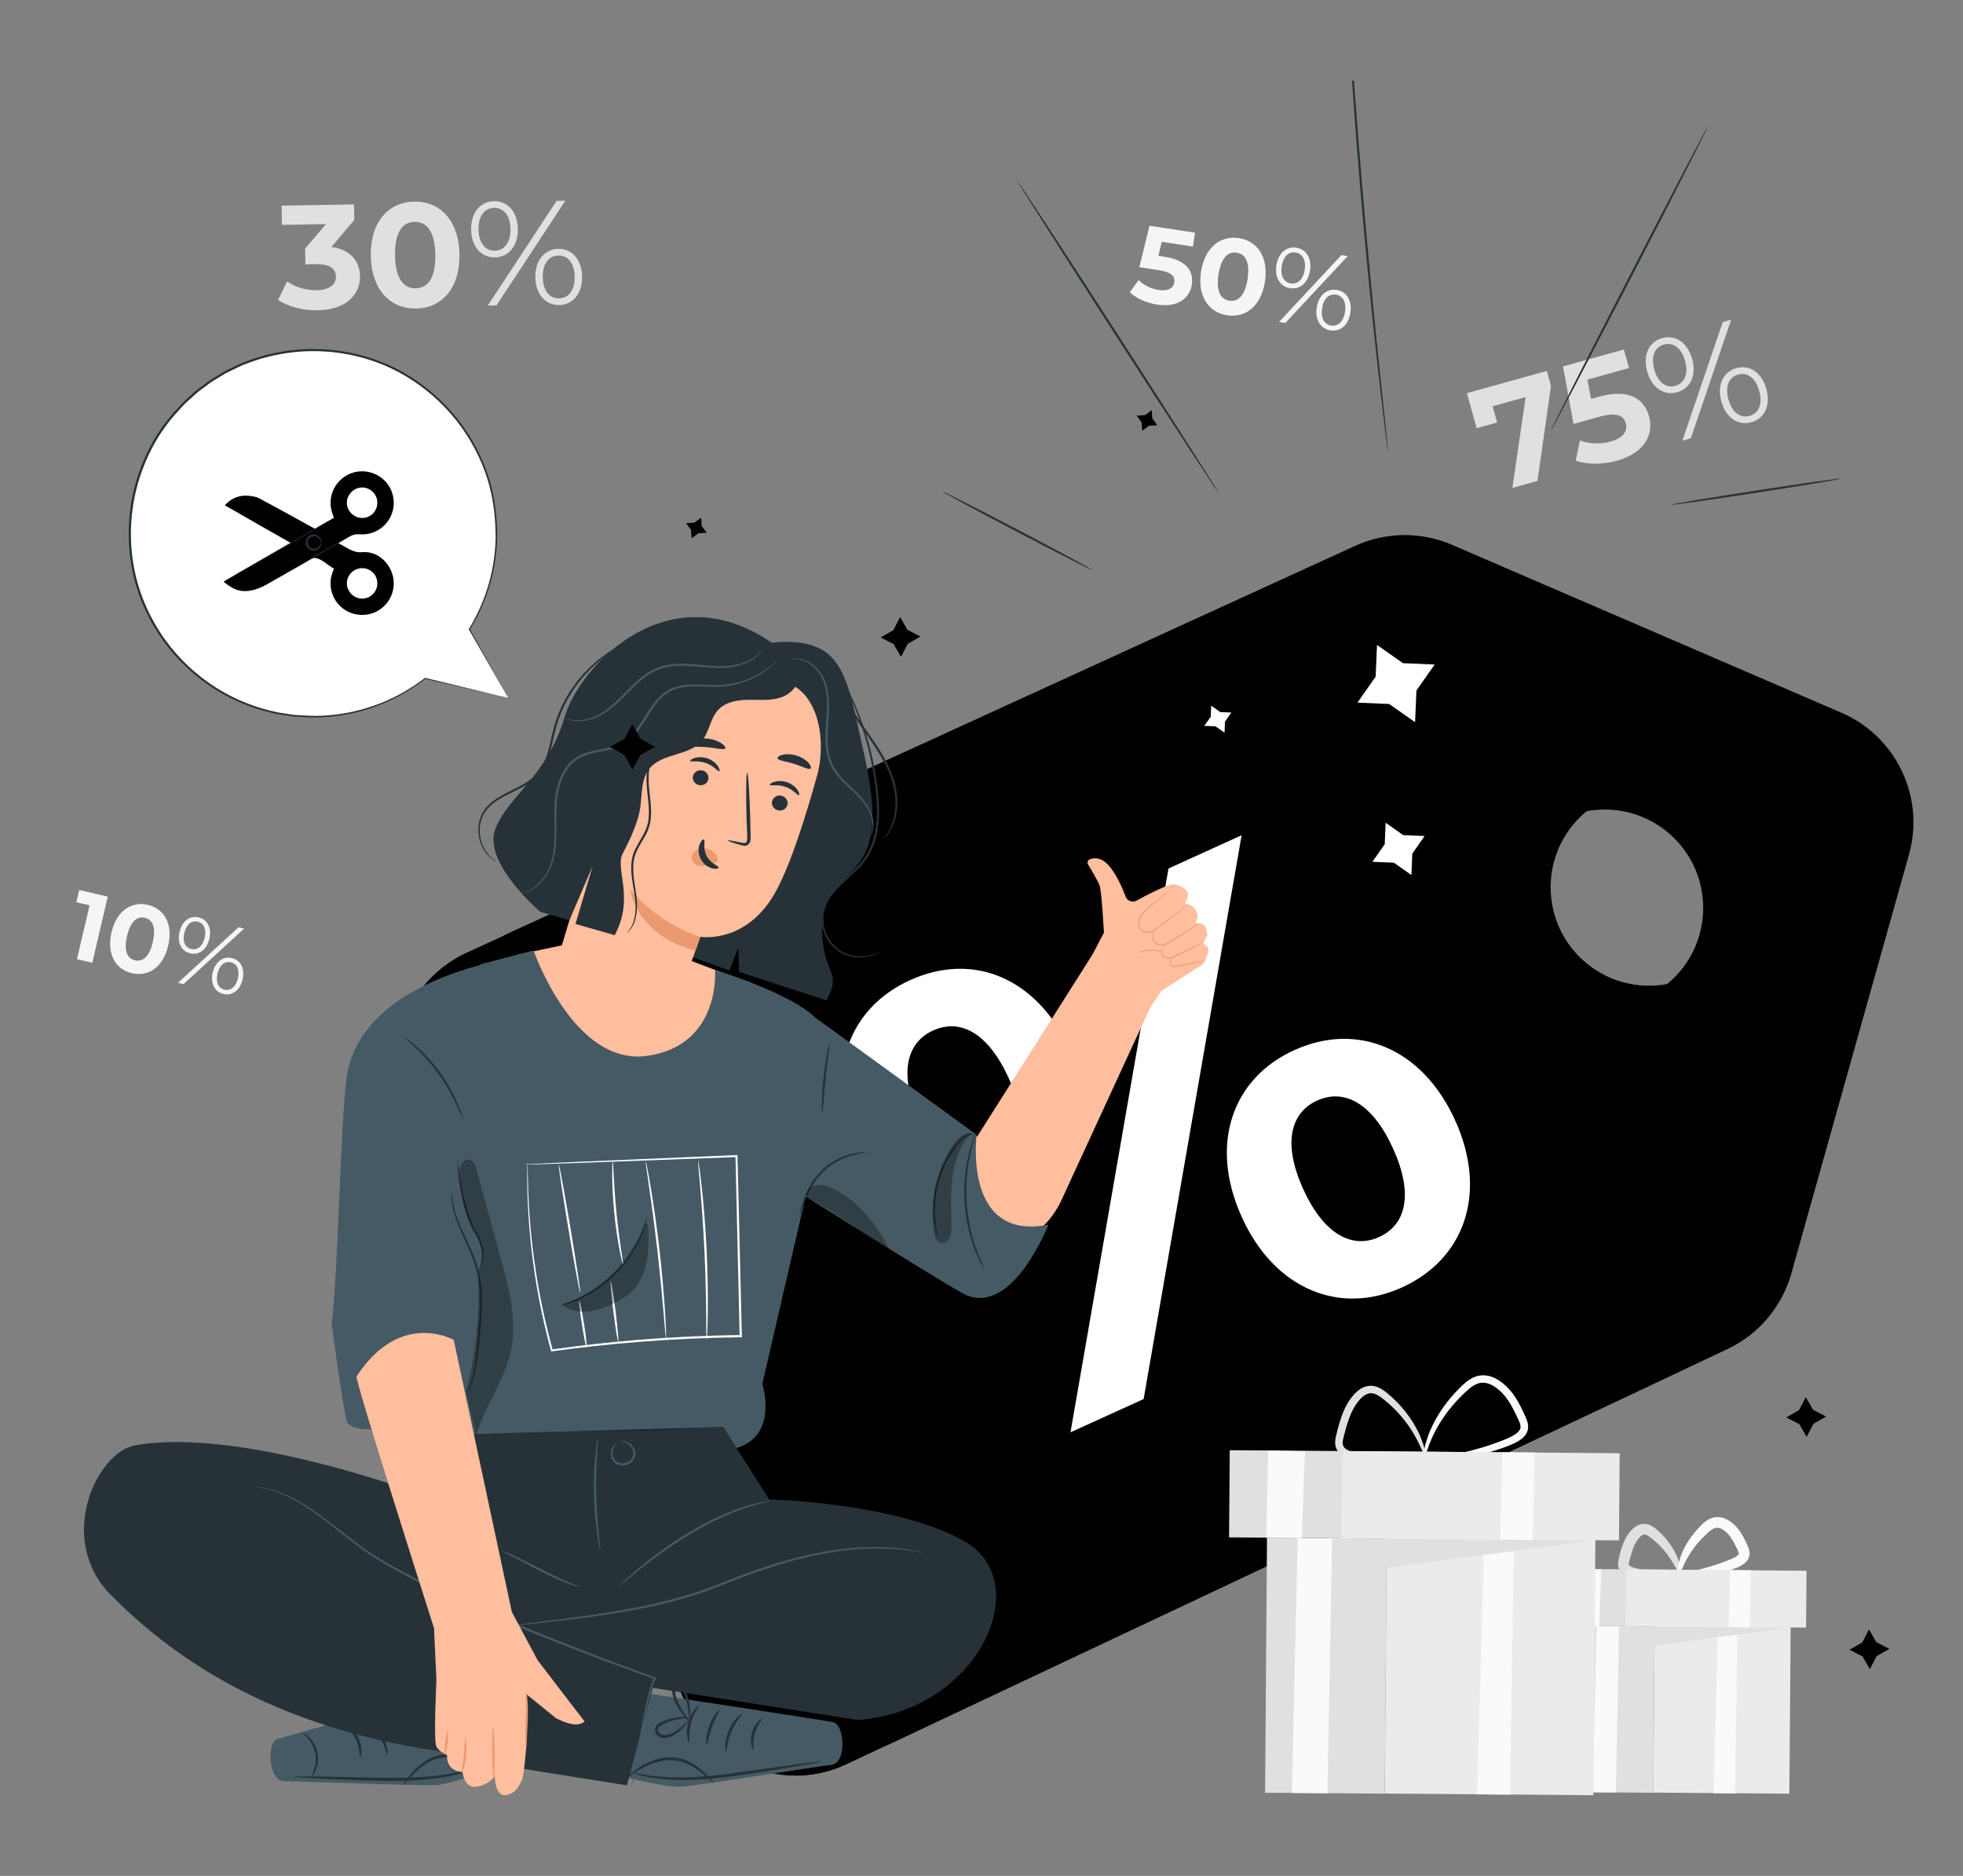 <svg width="1800" height="1720" viewBox="0 0 1800 1720" fill="none" xmlns="http://www.w3.org/2000/svg">
<rect x="0" y="0" width="1800" height="1720" fill="#808080" stroke="none"/>
<g clip-path="url(#clip0_119_5887)">
<path d="M1418.38 340.104L1422.18 353.829L1409.81 440.954L1386.82 447.351L1398.96 364.066L1368.67 372.48L1372.82 387.369L1354.02 392.603L1345.1 360.46L1418.34 340.104H1418.38Z" fill="#E0E0E0"/>
<path d="M1512.1 381.592C1516.6 397.799 1508.65 415.208 1482.51 422.459C1469.83 425.987 1455.53 426.142 1444.9 422.343L1448.74 403.809C1457.12 407.105 1467.47 407.454 1477.01 404.817C1487.59 401.87 1492.87 395.628 1490.81 388.183C1488.79 381.01 1482.82 377.598 1466.23 382.212L1442.85 388.726L1433.23 335.955L1488.99 320.446L1493.72 337.428L1455.6 348.014L1458.98 365.772L1466.42 363.717C1493.45 356.195 1507.52 365.384 1512.06 381.553L1512.1 381.592Z" fill="#E0E0E0"/>
<path d="M1510.39 340.569C1506.24 325.68 1511.87 313.427 1524.12 310.015C1536.25 306.642 1547.46 314.086 1551.65 329.092C1555.83 344.097 1550.06 356.272 1537.92 359.645C1525.63 363.058 1514.54 355.458 1510.39 340.569ZM1545.13 330.914C1541.84 319.049 1534.24 313.544 1525.75 315.909C1517.14 318.313 1513.65 326.998 1516.91 338.746C1520.16 350.495 1527.65 356.156 1536.29 353.752C1544.78 351.387 1548.43 342.779 1545.13 330.875V330.914ZM1579.68 295.281L1587.4 293.149L1550.41 401.909L1542.69 404.041L1579.68 295.281ZM1578.4 368.098C1574.25 353.209 1579.99 340.918 1592.13 337.544C1604.42 334.132 1615.51 341.732 1619.66 356.621C1623.8 371.51 1618.18 383.763 1605.93 387.175C1593.79 390.548 1582.55 382.987 1578.4 368.098ZM1613.14 358.443C1609.89 346.695 1602.4 341.034 1593.76 343.438C1585.26 345.803 1581.62 354.411 1584.91 366.315C1588.21 378.179 1595.81 383.685 1604.3 381.32C1612.91 378.916 1616.4 370.231 1613.14 358.482V358.443Z" fill="#E0E0E0"/>
<path d="M330.143 253.172C330.415 269.147 318.356 284.036 291.37 284.501C278.07 284.734 264.344 281.322 255 274.963L263.259 258.019C270.548 263.331 280.629 266.239 290.517 266.084C301.49 265.89 308.197 261.315 308.042 253.599C307.926 246.426 302.575 242.044 290.09 242.238L280.048 242.393L279.815 227.892L298.93 205.481L258.528 206.179L258.218 188.575L324.637 187.412L324.87 201.642L303.894 226.418C321.032 228.822 329.872 239.252 330.105 253.211L330.143 253.172Z" fill="#E0E0E0"/>
<path d="M339.993 234.561C339.45 203.27 356.511 185.202 379.814 184.814C403.272 184.426 420.759 201.874 421.301 233.165C421.844 264.455 404.939 282.524 381.481 282.911C358.178 283.299 340.536 265.851 339.993 234.561ZM399.2 233.552C398.813 211.994 391.097 203.193 380.124 203.387C369.267 203.58 361.861 212.653 362.21 234.212C362.598 255.77 370.314 264.571 381.171 264.377C392.144 264.184 399.588 255.111 399.2 233.552Z" fill="#E0E0E0"/>
<path d="M432.002 210.599C431.731 195.167 440.222 184.698 452.979 184.465C465.58 184.233 474.576 194.275 474.847 209.862C475.119 225.449 466.472 235.763 453.871 235.995C441.114 236.228 432.274 226.069 432.002 210.599ZM468.062 209.978C467.868 197.648 461.897 190.436 453.095 190.592C444.139 190.747 438.594 198.307 438.788 210.482C438.982 222.696 444.837 230.024 453.754 229.869C462.556 229.714 468.256 222.308 468.062 209.978ZM510.442 184.155L518.429 184L455.267 280.004L447.279 280.159L510.403 184.155H510.442ZM490.9 254.297C490.628 238.865 499.275 228.396 511.876 228.163C524.633 227.931 533.473 238.089 533.745 253.56C534.016 268.992 525.525 279.461 512.768 279.693C500.167 279.926 491.171 269.767 490.9 254.297ZM526.959 253.676C526.765 241.463 520.91 234.134 511.992 234.289C503.191 234.444 497.491 241.85 497.685 254.18C497.879 266.51 503.85 273.722 512.652 273.567C521.608 273.412 527.153 265.851 526.959 253.676Z" fill="#E0E0E0"/>
<path d="M1092.88 260.934C1091.02 273.032 1080.51 282.26 1060.97 279.274C1051.47 277.839 1041.93 273.652 1036 267.952L1044.1 256.785C1048.68 261.477 1055.46 264.812 1062.6 265.897C1070.51 267.099 1075.9 264.54 1076.75 258.957C1077.57 253.567 1074.58 249.535 1062.17 247.635L1044.69 244.959L1054.07 207L1095.79 213.359L1093.85 226.077L1065.31 221.734L1062.25 234.568L1067.83 235.421C1088.07 238.523 1094.7 248.837 1092.84 260.934H1092.88Z" fill="#F5F5F5"/>
<path d="M1101.29 249.225C1104.75 226.658 1119.21 215.763 1136 218.322C1152.9 220.92 1163.37 235.615 1159.92 258.181C1156.47 280.747 1142.12 291.643 1125.22 289.084C1108.43 286.525 1097.84 271.791 1101.29 249.225ZM1143.98 255.738C1146.35 240.19 1141.89 232.901 1133.94 231.699C1126.11 230.497 1119.67 236.119 1117.31 251.667C1114.94 267.215 1119.44 274.505 1127.23 275.707C1135.14 276.909 1141.62 271.287 1143.98 255.777V255.738Z" fill="#F5F5F5"/>
<path d="M1170.39 243.292C1172.1 232.164 1179.46 225.689 1188.65 227.084C1197.73 228.48 1202.96 236.778 1201.25 248.022C1199.55 259.267 1192.06 265.625 1182.99 264.23C1173.8 262.834 1168.68 254.459 1170.39 243.292ZM1230.02 233.909L1235.8 234.8L1178.65 296.063L1172.87 295.171L1230.02 233.909ZM1196.37 247.286C1197.73 238.406 1194.31 232.474 1187.99 231.505C1181.56 230.535 1176.63 235.266 1175.28 244.067C1173.92 252.869 1177.21 258.879 1183.65 259.848C1190.01 260.818 1195.01 256.165 1196.37 247.286ZM1207.38 281.988C1209.09 270.86 1216.57 264.385 1225.64 265.781C1234.83 267.176 1239.95 275.552 1238.24 286.718C1236.54 297.846 1229.17 304.322 1219.98 302.926C1210.91 301.53 1205.67 293.155 1207.38 281.988ZM1233.36 285.943C1234.72 277.141 1231.42 271.131 1224.98 270.162C1218.62 269.193 1213.62 273.845 1212.27 282.725C1210.91 291.604 1214.32 297.536 1220.64 298.506C1227.08 299.475 1232 294.744 1233.36 285.943Z" fill="#F5F5F5"/>
<path d="M98.809 822.126L84.618 882.729L70.582 879.434L82.136 830.075L70 827.244L72.637 816L98.77 822.126H98.809Z" fill="#F5F5F5"/>
<path d="M102.259 854.89C106.951 834.882 120.677 826.158 135.566 829.648C150.532 833.176 158.869 847.096 154.216 867.065C149.524 887.072 135.876 895.835 120.909 892.306C106.02 888.817 97.606 874.897 102.259 854.89ZM140.102 863.769C143.32 850.004 139.792 843.141 132.813 841.513C125.872 839.884 119.707 844.46 116.489 858.224C113.271 871.989 116.76 878.852 123.701 880.48C130.719 882.109 136.923 877.533 140.141 863.769H140.102Z" fill="#F5F5F5"/>
<path d="M218.774 850.198L223.892 851.4L168.329 902.31L163.211 901.108L218.774 850.198ZM164.646 854.424C166.972 844.537 174.029 839.264 182.171 841.164C190.236 843.064 194.346 850.857 191.981 860.822C189.655 870.787 182.52 875.944 174.455 874.083C166.313 872.183 162.319 864.312 164.607 854.424H164.646ZM187.677 859.814C189.538 851.943 186.902 846.398 181.279 845.08C175.58 843.762 170.811 847.639 168.988 855.433C167.166 863.226 169.686 868.848 175.386 870.167C181.008 871.485 185.816 867.685 187.677 859.814ZM195.083 891.686C197.409 881.799 204.582 876.564 212.609 878.425C220.751 880.325 224.745 888.196 222.418 898.084C220.092 907.971 213.035 913.244 204.893 911.344C196.828 909.444 192.756 901.573 195.044 891.686H195.083ZM218.114 897.075C219.937 889.282 217.417 883.66 211.717 882.341C206.095 881.023 201.287 884.823 199.426 892.694C197.564 900.565 200.201 906.11 205.823 907.428C211.523 908.785 216.292 904.869 218.114 897.075Z" fill="#F5F5F5"/>
<path d="M1516.08 1643.62L1640.78 1644.6L1642.01 1487.19L1517.32 1486.21L1516.08 1643.62Z" fill="#EBEBEB"/>
<path d="M1593.17 1491.91L1590.96 1644.33L1571.26 1644.18L1575.45 1491.76L1593.17 1491.91Z" fill="#FAFAFA"/>
<path d="M1445.64 1490.75L1517.17 1491.33L1641.87 1492.3L1517.06 1508.74L1516.01 1643.75L1444.47 1643.17L1445.64 1490.75Z" fill="#E0E0E0"/>
<path d="M1484.6 1491.06L1481.73 1643.48L1460.52 1643.33L1463.97 1490.91L1484.6 1491.06Z" fill="#FAFAFA"/>
<path d="M1541.21 1444.69C1541.21 1445.97 1532.91 1447.91 1518.84 1448.41C1511.74 1448.53 1503.45 1448.29 1493.68 1445.66C1491.19 1444.8 1487.94 1443.64 1485.46 1440C1484.25 1438.21 1483.75 1435.92 1483.71 1434.06C1483.71 1432.2 1483.98 1430.61 1484.29 1429.22C1485.49 1424.25 1486.7 1419.14 1489.02 1413.75C1490.19 1411.07 1491.62 1408.47 1493.37 1406.07C1495.11 1403.74 1497.13 1401.38 1500.07 1399.52C1502.87 1397.66 1507.13 1396.61 1510.74 1397.62C1514.3 1398.55 1516.67 1400.41 1518.61 1401.96C1526.05 1408.16 1531.4 1415.1 1534.93 1421.42C1541.95 1434.22 1541.87 1443.52 1540.67 1443.68C1539.16 1444.07 1536.71 1435.85 1528.92 1425.3C1525 1420.07 1519.69 1414.37 1512.87 1409.29C1511.24 1408.09 1509.69 1407.19 1508.56 1407.04C1507.52 1406.88 1506.7 1407.04 1505.39 1407.89C1504.14 1408.71 1502.79 1410.22 1501.51 1411.96C1500.27 1413.71 1499.22 1415.65 1498.29 1417.78C1496.47 1422 1495.19 1426.89 1493.95 1431.5C1493.37 1433.68 1493.52 1434.65 1493.68 1434.88C1493.79 1435.3 1495.03 1436.27 1496.78 1436.86C1500.38 1438.1 1504.69 1439.07 1508.41 1439.76C1512.21 1440.46 1515.85 1440.93 1519.19 1441.28C1532.6 1442.55 1541.25 1443.18 1541.25 1444.65L1541.21 1444.69Z" fill="#E0E0E0"/>
<path d="M1538.61 1445.81C1538.34 1444.38 1547.73 1441.9 1562.42 1437.98C1569.75 1435.92 1578.36 1433.4 1587.35 1429.49C1589.56 1428.56 1591.66 1427.51 1593.09 1426.35C1593.79 1425.81 1594.25 1425.22 1594.37 1424.91C1594.49 1424.6 1594.49 1424.6 1594.41 1424.02C1594.29 1423.01 1592.74 1419.99 1591.58 1417.59C1590.38 1415.1 1589.1 1412.74 1587.66 1410.57C1586.23 1408.4 1584.68 1406.5 1582.89 1404.91C1581.11 1403.28 1579.21 1401.96 1577.46 1401.34C1575.68 1400.68 1574.13 1400.56 1572.58 1401.03C1571.03 1401.46 1569.28 1402.58 1567.58 1404.01C1560.33 1410.26 1554.55 1417.08 1550.52 1423.17C1542.34 1435.5 1540.59 1445 1539.04 1444.73C1538.38 1444.65 1537.95 1442.13 1538.5 1437.67C1539.04 1433.21 1540.67 1426.81 1544.35 1419.6C1548 1412.35 1553.58 1404.48 1561.45 1397C1563.55 1395.1 1566.14 1393.04 1569.67 1391.84C1573.24 1390.6 1577.43 1390.79 1580.84 1392.03C1582.58 1392.65 1584.17 1393.47 1585.65 1394.4C1587.04 1395.33 1588.4 1396.3 1589.64 1397.46C1592.16 1399.67 1594.29 1402.31 1596.12 1405.02C1597.9 1407.78 1599.37 1410.53 1600.65 1413.24C1601.27 1414.56 1601.85 1415.88 1602.47 1417.2C1603.09 1418.55 1603.83 1420.22 1604.18 1422.43C1604.57 1424.6 1604.18 1427.47 1603.02 1429.53C1601.85 1431.62 1600.34 1432.98 1598.91 1434.03C1596.04 1436.08 1593.32 1437.17 1590.84 1438.1C1580.92 1441.82 1571.65 1443.76 1563.89 1444.96C1548.38 1447.21 1538.81 1447.09 1538.57 1445.81H1538.61Z" fill="#FAFAFA"/>
<path d="M1423 1490.47L1606.28 1491.91L1606.69 1439.8L1423.41 1438.36L1423 1490.47Z" fill="#E0E0E0"/>
<path d="M1490.43 1491.01L1656.11 1492.31L1656.52 1440.2L1490.84 1438.9L1490.43 1491.01Z" fill="#EBEBEB"/>
<path d="M1605.61 1439.92L1604.41 1492.26L1585.1 1491.84L1586.46 1439.76L1605.61 1439.92Z" fill="#FAFAFA"/>
<path d="M1468.32 1439.1L1466.46 1490.98L1445.21 1490.79L1446.33 1438.68L1468.32 1439.1Z" fill="#FAFAFA"/>
<path d="M1647.85 672.4L1290.85 518.478C1262.42 506.236 1230.15 506.568 1201.97 519.45L428.046 873.494C372.694 898.834 348.647 964.423 374.497 1019.49L630.476 1565.05C656.196 1619.84 721.504 1643.37 776.245 1617.55L1543.34 1255.91C1572.03 1242.4 1593.46 1217.05 1602.04 1186.48L1709.87 802.459C1724.7 749.68 1698.17 694.07 1647.84 672.365L1647.85 672.4ZM1561.69 827.917C1564.2 877.701 1525.87 920.089 1476.09 922.597C1426.3 925.105 1383.91 886.774 1381.4 836.99C1378.9 787.206 1417.23 744.817 1467.01 742.309C1516.8 739.801 1559.18 778.133 1561.69 827.917Z" fill="currentColor"/>
<g opacity="0.4">
<path d="M1647.85 672.4L1290.85 518.478C1262.42 506.236 1230.15 506.568 1201.97 519.45L428.046 873.494C372.694 898.834 348.647 964.424 374.497 1019.49L630.476 1565.05C656.196 1619.84 721.504 1643.37 776.245 1617.55L1543.34 1255.91C1572.03 1242.4 1593.46 1217.05 1602.04 1186.48L1709.87 802.459C1724.7 749.68 1698.17 694.07 1647.84 672.365L1647.85 672.4ZM1561.69 827.917C1564.2 877.701 1525.87 920.089 1476.09 922.597C1426.3 925.105 1383.91 886.774 1381.4 836.99C1378.9 787.206 1417.23 744.818 1467.01 742.309C1516.8 739.801 1559.18 778.133 1561.69 827.917Z" fill="black"/>
</g>
<path d="M1688.44 653.472L1331.44 499.551C1303.01 487.308 1270.74 487.64 1242.56 500.522L468.634 854.566C413.282 879.906 389.234 945.496 415.085 1000.57L671.064 1546.12C696.784 1600.91 762.092 1624.45 816.832 1598.62L1583.93 1236.98C1612.62 1223.47 1634.04 1198.13 1642.63 1167.55L1750.46 783.531C1765.29 730.752 1738.76 675.142 1688.42 653.437L1688.44 653.472ZM1602.28 808.989C1604.79 858.773 1566.46 901.161 1516.67 903.67C1466.89 906.178 1424.5 867.846 1421.99 818.062C1419.48 768.278 1457.82 725.89 1507.6 723.382C1557.38 720.874 1599.77 759.205 1602.28 808.989Z" fill="currentColor"/>
<path d="M785.907 1052.04C755.667 985.541 776.98 924.82 834.451 898.706C891.941 872.539 950.902 896.041 981.404 963.104C1011.91 1030.17 990.893 1090.06 933.403 1116.23C875.948 1142.38 816.127 1118.59 785.888 1052.09L785.907 1052.04ZM925.073 988.73C905.845 946.486 880.298 933.628 855.479 944.902C831.274 955.932 823.834 984.472 842.799 1026.15C861.765 1067.84 888.137 1080.99 912.393 1069.98C937.212 1058.71 944.301 1030.97 925.073 988.73ZM1071.46 796.314L1138.52 765.812L1048.67 1282.77L981.603 1313.27L1071.46 796.314ZM1138.72 1115.98C1108.45 1049.49 1129.8 988.755 1186.71 962.902C1244.16 936.752 1303.98 960.538 1334.22 1027.04C1364.46 1093.54 1343.15 1154.26 1285.64 1180.39C1228.75 1206.28 1168.93 1182.49 1138.69 1115.99L1138.72 1115.98ZM1277.33 1052.93C1258.36 1011.24 1232.52 997.841 1207.73 1009.1C1183.53 1020.13 1175.83 1048.11 1195.05 1090.35C1214.28 1132.59 1240.41 1145.22 1264.65 1134.18C1289.47 1122.9 1296.29 1094.61 1277.33 1052.93Z" fill="white"/>
<path d="M1118.18 453.15C1117.72 453.45 1075.78 389.284 1024.57 309.843C973.316 230.383 932.167 165.718 932.627 165.418C933.086 165.119 975.029 229.285 1026.25 308.761C1077.49 388.186 1118.66 452.886 1118.2 453.186L1118.18 453.15Z" fill="#263238"/>
<path d="M1232.53 -58.068C1232.53 -58.068 1232.64 -57.649 1232.71 -56.867C1232.79 -55.962 1232.87 -54.763 1233.01 -53.285C1233.21 -50.001 1233.54 -45.36 1233.93 -39.469C1234.71 -27.34 1235.83 -10.067 1237.19 11.289C1240.01 54.126 1244.21 113.305 1249.78 178.559C1255.37 243.848 1261.25 302.883 1265.75 345.575C1268 366.816 1269.84 384.057 1271.14 396.114C1271.74 401.993 1272.22 406.603 1272.55 409.874C1272.68 411.352 1272.77 412.551 1272.85 413.455C1272.93 414.273 1272.9 414.671 1272.9 414.671C1272.9 414.671 1272.79 414.252 1272.64 413.467C1272.51 412.544 1272.35 411.377 1272.13 409.897C1271.72 406.624 1271.12 402.028 1270.36 396.179C1268.82 384.272 1266.76 367.008 1264.35 345.675C1259.47 303.026 1253.39 244.002 1247.78 178.678C1242.23 113.373 1238.24 54.181 1235.79 11.303C1234.57 -10.119 1233.66 -27.49 1233.15 -39.49C1232.93 -45.377 1232.73 -50.031 1232.61 -53.313C1232.56 -54.789 1232.56 -55.986 1232.52 -56.906C1232.52 -57.721 1232.5 -58.139 1232.55 -58.12L1232.53 -58.068Z" fill="#263238"/>
<path d="M1566.25 115.565C1566.75 115.804 1534.8 178.663 1494.94 255.945C1455.05 333.245 1422.33 395.648 1421.83 395.409C1421.33 395.17 1453.25 332.328 1493.14 255.029C1533.02 177.781 1565.76 115.326 1566.25 115.565Z" fill="#263238"/>
<path d="M1002.15 522.87C1001.91 523.367 970.875 507.635 932.908 487.777C894.925 467.884 864.342 451.384 864.581 450.887C864.821 450.391 895.857 466.122 933.841 486.016C971.824 505.909 1002.41 522.409 1002.17 522.905L1002.15 522.87Z" fill="#263238"/>
<path d="M1688.08 438.833C1688.16 439.391 1653.35 445.187 1610.32 451.818C1567.29 458.448 1532.36 463.357 1532.27 462.799C1532.18 462.242 1567 456.445 1610.03 449.815C1653.06 443.185 1687.99 438.276 1688.08 438.833Z" fill="#263238"/>
<path d="M1244.72 644.246L1261.42 620.417L1262.67 591.343L1286.46 608.056L1315.53 609.302L1298.82 633.095L1297.58 662.169L1273.78 645.456L1244.72 644.246Z" fill="white"/>
<path d="M1104.31 665.528L1110.18 657.188L1110.61 647.017L1118.95 652.883L1129.12 653.317L1123.26 661.657L1122.86 671.811L1114.52 665.945L1104.31 665.528Z" fill="white"/>
<path d="M1258.43 790.159L1269.75 774.058L1270.58 754.375L1286.68 765.692L1306.36 766.524L1295.05 782.625L1294.21 802.308L1278.11 790.992L1258.43 790.159Z" fill="white"/>
<path d="M422.487 1547.51C422.487 1547.51 260.568 1592.34 254.054 1594.62C244.283 1598.08 245.95 1633.79 261.111 1633.24C268.284 1632.97 385.496 1637.62 400.269 1636.69C415.081 1635.76 454.94 1620.02 454.94 1620.02L422.448 1547.55L422.487 1547.51Z" fill="#455A64"/>
<path d="M355.06 1609.32C354.246 1609.44 353.16 1600.87 347.925 1591.95C342.846 1582.95 335.983 1577.68 336.487 1577.06C336.759 1576.44 344.824 1581.02 350.291 1590.63C355.835 1600.17 355.758 1609.44 355.06 1609.36V1609.32Z" fill="#263238"/>
<path d="M371.925 1601.64C371.15 1601.8 369.483 1594.12 365.179 1585.67C360.952 1577.18 355.796 1571.28 356.377 1570.74C356.842 1570.2 363.163 1575.51 367.621 1584.47C372.158 1593.38 372.623 1601.6 371.964 1601.64H371.925Z" fill="#263238"/>
<path d="M387.747 1597.42C386.932 1597.38 387.553 1589.27 383.947 1580.32C380.496 1571.28 374.564 1565.78 375.145 1565.16C375.455 1564.54 382.745 1569.54 386.506 1579.31C390.383 1589.04 388.406 1597.65 387.785 1597.42H387.747Z" fill="#263238"/>
<path d="M384.876 1576.52C384.604 1576.6 383.17 1572.06 383.131 1564.46C383.131 1560.66 383.596 1556.16 384.759 1551.24C385.341 1548.79 386.155 1546.27 387.163 1543.72C387.706 1542.44 388.288 1540.96 389.761 1539.76C391.273 1538.4 394.026 1538.67 395.306 1540.03C396.779 1541.31 397.244 1543.13 397.477 1544.61C397.632 1546.08 397.71 1547.48 397.671 1548.87C397.632 1551.66 397.283 1554.34 396.663 1556.78C395.461 1561.75 393.522 1565.85 391.661 1569.15C387.9 1575.7 384.604 1579.08 384.372 1578.88C383.984 1578.61 386.698 1574.85 389.955 1568.26C391.545 1564.96 393.212 1560.89 394.22 1556.24C394.724 1553.91 394.996 1551.43 394.996 1548.83C394.918 1546.35 394.996 1543.25 393.522 1542.05C392.747 1541.43 392.049 1541.35 391.39 1541.85C390.692 1542.4 390.071 1543.52 389.606 1544.68C388.598 1547.09 387.784 1549.49 387.163 1551.82C385.884 1556.47 385.263 1560.81 385.031 1564.46C384.566 1571.79 385.302 1576.36 384.837 1576.44L384.876 1576.52Z" fill="#263238"/>
<path d="M385.109 1574.85C385.031 1574.54 388.947 1573.22 395.539 1573.18C398.834 1573.18 402.789 1573.53 407.016 1574.58C409.109 1575.16 411.358 1575.7 413.646 1577.02C415.856 1578.15 418.182 1581.21 417.291 1584.43C416.593 1587.45 414.034 1589.55 411.475 1590.21C408.916 1590.94 406.395 1590.67 404.224 1590.21C399.765 1589.2 396.314 1586.99 393.716 1585.05C388.521 1580.98 386 1577.88 386.194 1577.64C386.466 1577.29 389.529 1579.97 394.802 1583.5C397.439 1585.2 400.773 1587.03 404.728 1587.8C406.705 1588.19 408.799 1588.31 410.738 1587.72C412.638 1587.18 414.228 1585.75 414.693 1583.89C415.158 1582.06 414.072 1580.43 412.289 1579.35C410.544 1578.26 408.412 1577.64 406.434 1577.06C402.44 1575.9 398.679 1575.39 395.539 1575.16C389.219 1574.73 385.225 1575.35 385.147 1574.93L385.109 1574.85Z" fill="#263238"/>
<path d="M330.166 1611.07C329.352 1610.99 330.166 1604.05 326.987 1596.45C323.962 1588.81 318.534 1584.39 319.077 1583.77C319.348 1583.11 326.095 1586.95 329.507 1595.44C332.997 1603.89 330.825 1611.34 330.205 1611.07H330.166Z" fill="#263238"/>
<path d="M443.153 1618.51C443.153 1618.51 440.982 1619.71 436.872 1621.46C432.723 1623.05 426.635 1625.22 418.842 1627.04C403.371 1630.96 381.27 1633.17 357.037 1632.89C332.764 1632.62 310.896 1631.54 295.038 1630.88C287.515 1630.49 281.234 1630.14 276.271 1629.87C271.851 1629.56 269.408 1629.33 269.408 1629.13C269.408 1628.94 271.89 1628.82 276.31 1628.82C281.273 1628.82 287.593 1628.9 295.115 1628.94C311.516 1629.25 333.152 1629.68 357.075 1630.14C381.231 1630.41 403.022 1628.51 418.454 1625.14C433.925 1621.96 442.959 1617.97 443.153 1618.47V1618.51Z" fill="#263238"/>
<path d="M447.922 1622.19C447.69 1622.58 443.269 1619.98 435.786 1616.69C428.38 1613.51 417.33 1609.71 405.155 1611.61C392.941 1613.47 384.295 1621.69 378.673 1627.35C373.012 1633.24 369.677 1637.16 369.328 1636.89C369.095 1636.69 371.848 1632.39 377.238 1626.07C379.952 1622.93 383.442 1619.32 387.978 1616.03C392.476 1612.73 398.253 1609.94 404.69 1608.93C417.756 1606.92 429.233 1611.3 436.562 1614.98C444.006 1618.78 448.039 1621.96 447.883 1622.23L447.922 1622.19Z" fill="#263238"/>
<path d="M285.498 1629.21C285.188 1629.02 286.584 1626.88 287.863 1623.08C289.143 1619.32 290.151 1613.78 289.065 1607.89C287.98 1601.95 285.072 1597.15 282.513 1594.08C279.954 1591.02 277.899 1589.51 278.131 1589.2C278.248 1588.96 280.69 1590.05 283.676 1593.03C286.661 1595.94 290.035 1601.06 291.237 1607.46C292.439 1613.9 291.082 1619.87 289.337 1623.63C287.592 1627.47 285.731 1629.33 285.537 1629.17L285.498 1629.21Z" fill="#263238"/>
<path d="M591.463 1552.32C591.463 1552.32 757.569 1577.56 764.277 1579.08C774.358 1581.33 776.995 1617 761.873 1618.24C754.7 1618.82 638.922 1637.35 624.11 1638.21C609.299 1639.06 562.848 1626.88 562.848 1626.88L591.501 1552.32H591.463Z" fill="#455A64"/>
<path d="M665.754 1605.64C666.568 1605.64 666.646 1597.03 670.756 1587.53C674.749 1577.99 680.914 1571.94 680.333 1571.36C679.984 1570.78 672.539 1576.25 668.235 1586.44C663.854 1596.6 665.056 1605.75 665.715 1605.6L665.754 1605.64Z" fill="#263238"/>
<path d="M648.072 1600.05C648.886 1600.09 649.584 1592.3 652.88 1583.38C656.059 1574.42 660.518 1567.99 659.859 1567.52C659.355 1567.06 653.694 1573.07 650.321 1582.49C646.87 1591.87 647.374 1600.13 648.072 1600.09V1600.05Z" fill="#263238"/>
<path d="M631.864 1597.73C632.678 1597.57 631.088 1589.62 633.608 1580.28C635.935 1570.9 641.208 1564.73 640.549 1564.19C640.161 1563.61 633.531 1569.46 630.972 1579.58C628.296 1589.7 631.243 1598 631.864 1597.69V1597.73Z" fill="#263238"/>
<path d="M632.214 1576.63C632.525 1576.63 633.378 1572.02 632.525 1564.46C632.059 1560.7 631.09 1556.24 629.345 1551.55C628.453 1549.18 627.368 1546.78 626.049 1544.37C625.39 1543.17 624.615 1541.78 622.986 1540.73C621.319 1539.57 618.644 1540.15 617.48 1541.66C616.162 1543.13 615.929 1544.99 615.891 1546.47C615.891 1547.98 616.007 1549.34 616.201 1550.73C616.589 1553.49 617.248 1556.12 618.14 1558.49C619.923 1563.26 622.327 1567.13 624.576 1570.2C629.112 1576.28 632.757 1579.23 632.951 1579C633.3 1578.69 630.159 1575.28 626.166 1569.11C624.188 1566.01 622.056 1562.21 620.505 1557.67C619.729 1555.42 619.148 1552.98 618.837 1550.42C618.605 1547.94 618.217 1544.88 619.497 1543.48C620.195 1542.75 620.854 1542.63 621.59 1543.06C622.366 1543.52 623.103 1544.53 623.684 1545.65C624.964 1547.94 626.049 1550.23 626.98 1552.44C628.802 1556.9 629.927 1561.12 630.625 1564.73C631.982 1571.94 631.788 1576.6 632.214 1576.6V1576.63Z" fill="#263238"/>
<path d="M631.826 1575.01C631.865 1574.7 627.832 1573.84 621.241 1574.58C617.984 1574.97 614.106 1575.78 609.996 1577.33C607.98 1578.15 605.809 1578.96 603.715 1580.55C601.66 1581.95 599.721 1585.28 600.962 1588.34C602.009 1591.25 604.84 1593.04 607.437 1593.38C610.074 1593.81 612.517 1593.23 614.649 1592.49C618.953 1590.94 622.094 1588.38 624.459 1586.1C629.112 1581.44 631.283 1578.03 631.05 1577.84C630.74 1577.53 627.987 1580.55 623.179 1584.66C620.737 1586.68 617.674 1588.89 613.835 1590.13C611.935 1590.75 609.841 1591.1 607.864 1590.75C605.925 1590.44 604.18 1589.2 603.482 1587.41C602.823 1585.67 603.715 1583.88 605.344 1582.64C606.933 1581.36 608.988 1580.51 610.888 1579.66C614.727 1578.03 618.372 1577.06 621.512 1576.48C627.755 1575.28 631.787 1575.47 631.787 1575.01H631.826Z" fill="#263238"/>
<path d="M690.684 1604.43C691.459 1604.24 689.87 1597.46 692.119 1589.55C694.212 1581.6 699.059 1576.6 698.477 1576.01C698.128 1575.39 691.886 1580.01 689.482 1588.81C687 1597.61 690.064 1604.78 690.645 1604.4L690.684 1604.43Z" fill="#263238"/>
<path d="M579.365 1625.26C579.365 1625.26 581.653 1626.19 585.918 1627.43C590.222 1628.47 596.542 1629.95 604.49 1630.84C620.31 1632.86 642.527 1632.43 666.567 1629.29C690.645 1626.15 712.204 1622.43 727.868 1619.94C735.274 1618.66 741.478 1617.58 746.363 1616.73C750.706 1615.91 753.11 1615.37 753.11 1615.17C753.11 1614.98 750.628 1615.17 746.208 1615.68C741.284 1616.3 735.041 1617.11 727.558 1618.04C711.312 1620.29 689.87 1623.32 666.179 1626.61C642.217 1629.75 620.349 1630.45 604.645 1628.94C588.903 1627.62 579.442 1624.75 579.326 1625.26H579.365Z" fill="#263238"/>
<path d="M575.062 1629.52C575.333 1629.87 579.404 1626.77 586.461 1622.62C593.44 1618.59 603.987 1613.51 616.278 1613.93C628.608 1614.32 638.185 1621.46 644.428 1626.42C650.748 1631.58 654.548 1635.1 654.819 1634.76C655.052 1634.52 651.795 1630.57 645.669 1624.95C642.567 1622.15 638.728 1618.97 633.804 1616.26C628.957 1613.51 622.908 1611.41 616.356 1611.22C603.173 1610.79 592.238 1616.49 585.414 1620.99C578.474 1625.64 574.829 1629.29 575.023 1629.52H575.062Z" fill="#263238"/>
<path d="M1108.04 869.868C1106.69 866.649 1103.2 865.098 1103.2 865.098L1107.15 857.189C1107.15 857.189 1106.76 852.574 1104.86 849.201C1102.96 845.867 1096.14 846.138 1096.14 846.138L1097.15 843.928C1098.62 840.749 1098.31 837.026 1096.3 834.157C1095.99 833.731 1095.68 833.304 1095.29 832.839C1092.53 829.465 1086.68 828.457 1086.68 828.457C1086.68 828.457 1090.56 821.013 1088.81 817.911C1086.52 813.801 1078.34 809.381 1072.29 811.397C1065.74 813.607 1051.82 820.354 1042.24 825.743C1038.45 827.876 1033.68 826.092 1032.16 822.06C1029.26 814.305 1024.18 802.518 1017.47 794.453C1010.18 785.69 1003.32 786.388 999.361 787.9C997.461 788.637 996.647 790.924 997.733 792.669C1000.76 797.671 1006.69 807.675 1008.28 811.901C1010.18 816.941 1012.27 855.172 1012.27 855.172L1001.8 875.102L896.03 1042.1C896.03 1042.1 736.476 934.542 737.096 931.867L729.574 1055.17L849.85 1135.04C870.749 1148.92 896.728 1152.8 920.767 1145.66C944.691 1138.57 964.271 1121.28 974.236 1098.44L1055.16 922.832L1064.97 908.486L1103.08 884.059C1103.08 884.059 1109.28 873.125 1107.97 869.906L1108.04 869.868Z" fill="#FFBE9D"/>
<path d="M1090.48 828.728C1090.48 828.728 1090.25 829 1089.7 829.426C1089.08 829.93 1088.35 830.512 1087.42 831.249C1085.28 832.916 1082.41 835.126 1078.89 837.879C1075.24 840.671 1070.94 843.967 1066.17 847.611C1063.72 849.395 1061.36 851.45 1058.49 853.195C1055.7 854.901 1051.86 856.025 1048.37 854.513C1046.66 853.737 1045.35 852.264 1044.61 850.674C1043.87 849.046 1043.64 847.262 1043.72 845.556C1043.91 842.067 1045.77 839.159 1047.75 836.871C1049.8 834.583 1052.05 832.761 1054.11 831.055C1056.16 829.349 1058.06 827.759 1059.85 826.286C1063.3 823.455 1066.13 821.129 1068.18 819.462C1069.11 818.725 1069.89 818.104 1070.47 817.639C1071.01 817.213 1071.29 817.019 1071.32 817.058C1071.32 817.058 1071.09 817.329 1070.59 817.794C1070.01 818.298 1069.27 818.957 1068.42 819.772C1066.4 821.517 1063.65 823.921 1060.27 826.867C1058.53 828.341 1056.63 829.969 1054.61 831.714C1052.6 833.459 1050.35 835.281 1048.41 837.491C1046.51 839.701 1044.8 842.454 1044.65 845.634C1044.42 848.697 1045.69 852.303 1048.72 853.66C1050.19 854.319 1051.9 854.435 1053.49 854.125C1055.08 853.854 1056.59 853.195 1057.95 852.38C1060.7 850.713 1063.14 848.658 1065.59 846.913C1070.39 843.346 1074.74 840.089 1078.42 837.375C1082.03 834.738 1084.97 832.606 1087.14 831.016C1088.11 830.318 1088.89 829.775 1089.55 829.31C1090.09 828.922 1090.4 828.728 1090.44 828.767L1090.48 828.728Z" fill="#EB996E"/>
<path d="M1098.97 846.681C1098.97 846.681 1098.39 847.263 1097.23 848.154C1096.06 849.046 1094.32 850.287 1092.15 851.799C1087.8 854.824 1081.72 858.817 1074.78 862.927C1073.03 863.935 1071.36 864.982 1069.58 865.758C1067.8 866.533 1065.9 866.998 1064.04 866.805C1060.31 866.378 1057.68 863.664 1056.86 861.027C1056.05 858.352 1056.71 856.064 1057.37 854.746C1057.72 854.087 1058.06 853.622 1058.34 853.311C1058.61 853.04 1058.76 852.885 1058.8 852.924C1058.88 852.962 1058.3 853.583 1057.75 854.901C1057.21 856.219 1056.75 858.391 1057.56 860.795C1058.37 863.16 1060.86 865.564 1064.19 865.913C1065.82 866.068 1067.56 865.641 1069.27 864.866C1070.98 864.129 1072.6 863.082 1074.35 862.074C1081.25 858.003 1087.42 854.087 1091.8 851.218C1093.89 849.86 1095.64 848.736 1097.03 847.806C1098.27 846.991 1098.97 846.604 1099.01 846.642L1098.97 846.681Z" fill="#EB996E"/>
<path d="M1103.9 864.168C1103.9 864.168 1103.27 864.594 1102.07 865.253C1100.68 865.951 1098.93 866.843 1096.92 867.851C1092.53 870.023 1086.49 872.931 1079.74 876.11C1078.07 876.886 1076.44 877.739 1074.7 878.281C1072.99 878.863 1071.17 879.096 1069.46 878.708C1067.8 878.359 1066.28 877.312 1065.59 875.916C1064.85 874.52 1064.77 873.047 1065.01 871.806C1065.47 869.247 1067.06 867.696 1068.03 866.804C1069.08 865.913 1069.77 865.564 1069.81 865.602C1069.85 865.68 1069.23 866.106 1068.3 867.076C1067.41 868.006 1066.01 869.596 1065.66 871.884C1065.51 873.008 1065.66 874.365 1066.28 875.49C1066.91 876.653 1068.18 877.506 1069.66 877.777C1071.13 878.088 1072.8 877.894 1074.39 877.312C1076.02 876.769 1077.61 875.916 1079.31 875.141C1086.06 871.961 1092.15 869.17 1096.61 867.153C1098.7 866.223 1100.44 865.447 1101.88 864.827C1103.12 864.284 1103.86 864.051 1103.86 864.09L1103.9 864.168Z" fill="#EB996E"/>
<path d="M1106.65 880.414C1106.65 880.414 1104.36 881.151 1100.6 882.004C1096.84 882.857 1091.6 883.982 1085.83 885.145C1084.39 885.416 1082.96 885.726 1081.6 885.998C1080.24 886.269 1078.89 886.541 1077.53 886.502C1076.17 886.463 1074.85 886.037 1073.92 885.222C1072.95 884.408 1072.49 883.206 1072.53 882.159C1072.68 880.027 1074 878.747 1074.85 878.088C1075.78 877.429 1076.4 877.351 1076.4 877.39C1076.4 877.468 1075.86 877.7 1075.09 878.398C1074.35 879.057 1073.26 880.376 1073.23 882.159C1073.23 883.051 1073.61 883.982 1074.43 884.602C1075.24 885.261 1076.37 885.61 1077.57 885.61C1078.77 885.61 1080.05 885.377 1081.45 885.067C1082.8 884.796 1084.24 884.486 1085.67 884.214C1091.45 883.051 1096.68 882.043 1100.48 881.345C1104.28 880.647 1106.65 880.298 1106.69 880.453L1106.65 880.414Z" fill="#EB996E"/>
<path d="M1065.28 872.698C1065.2 873.008 1060.47 871.302 1054.42 871.612C1048.37 871.845 1043.84 874.016 1043.72 873.706C1043.56 873.512 1048.1 870.914 1054.38 870.643C1060.66 870.332 1065.39 872.504 1065.28 872.698Z" fill="#EB996E"/>
<path d="M495.574 836.135C495.574 836.135 441.911 790.847 454.357 759.673C466.804 728.499 501.235 713.028 518.14 656.341C531.672 611.054 612.282 523.813 707.821 589.379C707.821 589.379 740.158 584.261 758.536 598.995C776.915 613.729 781.335 643.12 789.168 677.046C801.188 729.352 807.779 769.56 784.515 795.112C761.212 820.664 752.72 827.605 753.961 856.685C755.59 894.644 772.34 889.565 757.877 917.249L677.732 891.116L676.918 869.054L668.814 889.797L622.208 873.047L495.574 836.096V836.135Z" fill="#263238"/>
<path d="M762.373 645.252C757.178 657.233 761.443 671.036 766.367 683.095C771.33 695.154 777.03 707.949 774.548 720.744C770.128 743.427 741.94 756.067 738.838 778.982C737.17 791.274 743.335 803.759 740.931 815.895C738.644 827.643 728.795 836.522 718.365 842.416C707.935 848.348 696.381 852.264 686.61 859.166C686.61 859.166 665.051 876.847 627.906 847.689" fill="#263238"/>
<path d="M610.188 615.629C600.223 613.303 590.103 619.002 586.924 628.734L509.919 884.253C499.993 914.147 537.565 946.058 569.669 956.449C602.045 966.957 608.637 951.564 618.912 923.414C636.127 876.421 642.292 858.662 642.215 858.934C642.215 858.934 685.176 866.301 712.046 816.205C725.384 791.312 739.11 747.614 749.153 711.477C758.187 678.985 750.703 632.612 717.823 624.973L610.149 615.59L610.188 615.629Z" fill="#FFBE9D"/>
<path d="M721.932 738.269C720.808 741.914 716.814 743.969 712.976 742.845C709.176 741.759 706.966 737.92 708.09 734.276C709.215 730.631 713.208 728.576 717.008 729.7C720.808 730.786 723.018 734.625 721.894 738.269H721.932Z" fill="#263238"/>
<path d="M732.595 729.003C731.432 729.584 727.632 724.001 720.304 721.481C713.014 718.844 706.345 720.744 705.88 719.581C705.609 719.038 707.043 717.758 709.99 716.867C712.898 715.975 717.396 715.703 721.932 717.293C726.469 718.883 729.726 721.907 731.354 724.389C733.022 726.909 733.216 728.77 732.673 729.003H732.595Z" fill="#263238"/>
<path d="M649.389 715.122C648.265 718.767 644.271 720.821 640.433 719.697C636.633 718.611 634.423 714.773 635.547 711.128C636.672 707.483 640.665 705.428 644.465 706.553C648.265 707.638 650.475 711.477 649.351 715.122H649.389Z" fill="#263238"/>
<path d="M659.586 707.135C658.422 707.716 654.584 702.133 647.294 699.613C640.005 696.976 633.336 698.876 632.871 697.713C632.638 697.17 634.034 695.89 636.981 694.998C639.889 694.107 644.386 693.835 648.923 695.425C653.459 697.054 656.716 700.039 658.345 702.521C659.973 705.041 660.206 706.902 659.663 707.135H659.586Z" fill="#263238"/>
<path d="M667.264 770.608C667.38 770.181 672.188 770.957 679.904 772.585C681.842 773.05 683.742 773.283 684.479 772.12C685.371 770.918 685.293 768.63 685.138 766.149C684.944 761.03 684.75 755.641 684.557 750.019C683.936 727.104 684.169 708.492 685.099 708.492C686.03 708.492 687.271 727.026 687.93 749.98C688.046 755.602 688.163 760.992 688.24 766.149C688.24 768.514 688.589 771.344 686.65 773.826C685.681 775.028 683.936 775.571 682.618 775.493C681.3 775.454 680.253 775.105 679.283 774.834C671.722 772.663 667.108 771.073 667.225 770.646L667.264 770.608Z" fill="#263238"/>
<path d="M642.215 858.934C642.215 858.934 605.73 848.852 577.812 815.313C577.812 815.313 583.047 858.003 637.834 871.496L642.215 858.934Z" fill="#EB996E"/>
<path d="M658.034 787.164C656.6 782.782 652.683 779.254 647.914 778.168C644.618 777.393 640.896 777.819 638.066 779.719C635.235 781.619 633.568 785.148 634.46 788.25C635.468 791.7 639.384 793.794 643.223 794.027C647.061 794.259 650.861 792.98 654.506 791.7C655.514 791.351 656.561 790.964 657.336 790.266C658.112 789.568 658.616 788.482 658.267 787.552" fill="#EB996E"/>
<path d="M665.053 686.158C663.89 688.097 656.484 685.654 647.372 685.034C638.26 684.219 630.544 685.46 629.73 683.366C629.381 682.358 631.009 680.652 634.305 679.218C637.562 677.783 642.525 676.736 647.992 677.163C653.459 677.589 658.19 679.373 661.214 681.311C664.239 683.25 665.596 685.189 665.053 686.119V686.158Z" fill="#263238"/>
<path d="M743.141 704.731C741.086 705.972 735.425 702.482 728.02 700.311C720.691 697.907 714.022 697.597 713.053 695.425C712.665 694.378 714.139 692.982 717.318 692.129C720.459 691.276 725.344 691.276 730.423 692.827C735.464 694.378 739.458 697.17 741.552 699.651C743.684 702.133 744.033 704.11 743.103 704.731H743.141Z" fill="#263238"/>
<path d="M520.582 783.287C535.006 734.936 549.468 686.585 563.892 638.234C566.839 628.308 570.29 617.723 578.51 611.48C586.303 605.587 596.772 604.889 606.543 604.695C648.69 603.842 690.992 607.991 732.17 617.103C734.147 626.951 725.617 636.296 716.117 639.475C706.618 642.655 696.265 641.53 686.223 641.646C676.18 641.763 665.285 643.546 658.461 650.952C651.249 658.823 650.512 670.959 643.688 679.179C631.94 693.293 607.357 690.307 595.686 704.537C586.846 715.278 589.25 730.981 586.342 744.552C584.145 754.814 579.027 767.493 570.987 782.589C563.582 796.508 582.193 823.03 563.659 857.422L527.677 847.186L543.458 794.066L522.055 843.89L520.543 783.287H520.582Z" fill="#263238"/>
<path d="M645.548 769.716C646.324 770.142 645.936 772.081 645.859 774.873C645.781 777.626 646.169 781.387 647.952 784.838C649.775 788.288 652.644 790.731 654.932 792.243C657.258 793.794 659.042 794.57 659.003 795.462C659.003 796.237 656.793 797.051 653.303 796.237C649.891 795.462 645.238 792.747 642.563 787.668C639.926 782.589 640.314 777.199 641.632 773.981C642.951 770.646 644.85 769.328 645.51 769.755L645.548 769.716Z" fill="#263238"/>
<path d="M634.848 653.162C634.848 653.162 634.188 653.627 632.831 654.287C631.474 654.907 629.536 655.993 627.132 657.427C622.324 660.374 615.655 665.337 609.373 673.286C603.169 681.157 597.276 692.13 595.376 705.313C594.368 711.904 594.678 718.883 595.531 726.134C596.307 733.385 597.47 740.984 596.888 748.933C596.617 752.888 595.802 756.804 594.407 760.449C593.011 764.094 591.111 767.389 589.25 770.53C585.45 776.811 581.999 782.899 581.146 789.49C580.138 796.004 580.836 802.402 581.611 808.296C582.426 814.189 583.472 819.695 583.899 824.852C584.791 835.088 583.123 843.618 580.332 848.698C579.013 851.295 577.501 852.963 576.493 854.087C575.369 855.134 574.787 855.638 574.748 855.561C574.554 855.406 577.191 853.428 579.634 848.31C582.115 843.269 583.55 834.972 582.464 824.929C581.96 819.928 580.836 814.422 579.944 808.489C579.052 802.557 578.277 796.043 579.285 789.18C580.797 774.911 594.562 764.443 594.872 748.739C595.415 741.101 594.29 733.579 593.554 726.289C592.739 719 592.429 711.749 593.554 704.964C595.609 691.393 601.812 680.226 608.249 672.316C614.802 664.329 621.742 659.443 626.705 656.652C629.225 655.256 631.242 654.325 632.637 653.783C634.033 653.201 634.77 652.968 634.809 653.007L634.848 653.162Z" fill="#263238"/>
<path d="M808.632 871.186C808.632 871.186 808.438 871.38 807.973 871.729C807.508 872.039 806.888 872.582 805.918 873.125C804.057 874.249 801.149 875.684 797.117 876.731C793.084 877.778 787.927 878.243 782.072 877.274C776.256 876.304 769.665 873.629 764.237 868.394C758.847 863.199 754.66 855.599 753.535 846.797C752.953 842.416 753.147 837.763 754.427 833.188C755.706 828.651 757.917 824.231 760.825 820.238C766.602 812.173 774.667 805.62 782.266 798.369C786.027 794.724 789.75 790.847 792.813 786.466C795.876 782.084 798.28 777.121 800.025 771.887C803.514 761.379 804.367 750.367 804.096 739.899C803.824 729.391 802.506 719.271 800.955 709.694C797.815 690.578 792.968 673.712 788.044 659.908C783.119 646.066 778.079 635.326 774.434 627.959C772.612 624.275 771.138 621.445 770.13 619.545C769.122 617.606 768.657 616.598 768.696 616.56C768.773 616.56 769.355 617.49 770.479 619.351C771.604 621.212 773.193 623.965 775.132 627.61C778.97 634.899 784.244 645.601 789.362 659.443C794.519 673.247 799.521 690.152 802.778 709.422C804.367 719.038 805.763 729.197 806.073 739.86C806.345 750.484 805.53 761.689 801.925 772.546C800.102 777.935 797.621 783.054 794.441 787.629C791.262 792.204 787.462 796.12 783.623 799.804C775.946 807.132 767.959 813.568 762.337 821.323C759.506 825.162 757.412 829.349 756.133 833.653C754.892 837.957 754.698 842.416 755.202 846.604C756.172 855.017 760.127 862.384 765.206 867.386C770.324 872.466 776.605 875.141 782.228 876.188C787.889 877.235 792.968 876.886 796.923 875.994C804.91 874.133 808.477 870.953 808.632 871.264V871.186Z" fill="#263238"/>
<path d="M478.784 818.609C478.629 818.26 484.096 818.066 491.231 812.405C498.249 806.899 506.004 795.228 507.748 779.06C508.757 771.034 508.601 762.154 508.408 752.577C508.291 743.039 508.097 732.609 510.773 721.985C512.052 716.673 514.068 711.4 517.015 706.437C520.001 701.551 524.072 697.015 529.268 693.874C539.775 687.438 552.687 687.748 564.125 683.754C569.903 681.815 574.866 678.326 578.976 674.061C583.086 669.757 586.343 664.794 589.483 659.87C595.687 650.099 601.619 639.824 611.08 633.775C615.694 630.751 620.967 629.045 626.086 628.308C631.204 627.532 636.244 627.532 641.052 627.649C650.629 627.959 659.508 628.618 667.535 627.455C683.626 625.245 695.413 618.576 702.741 613.38C706.463 610.782 709.022 608.378 710.845 606.788C711.62 606.052 712.279 605.431 712.822 604.927C713.288 604.501 713.52 604.307 713.559 604.346C713.559 604.346 710.535 608.456 703.245 614.039C695.995 619.467 684.13 626.447 667.806 628.889C659.664 630.208 650.629 629.587 641.091 629.355C631.708 629.161 621.045 629.51 612.166 635.365C603.248 641.103 597.432 651.107 591.228 660.955C588.087 665.918 584.792 670.998 580.527 675.457C576.3 679.916 570.949 683.677 564.901 685.693C552.958 689.803 540.241 689.531 530.431 695.619C520.582 701.59 515.27 712.33 512.711 722.489C510.036 732.803 510.152 743.078 510.191 752.616C510.307 762.154 510.385 771.15 509.261 779.292C507.283 795.732 499.141 807.597 491.812 813.064C488.129 815.856 484.794 817.252 482.468 817.911C481.344 818.299 480.413 818.376 479.793 818.531C479.172 818.648 478.862 818.686 478.862 818.648L478.784 818.609Z" fill="#455A64"/>
<path d="M517.637 658.009C517.714 657.776 520.235 659.327 525.275 660.064C530.277 660.839 537.915 660.413 546.213 656.613C554.549 652.89 562.847 645.601 571.261 636.877C575.526 632.534 579.946 627.881 585.025 623.5C590.066 619.157 595.804 615.009 602.512 612.294C609.181 609.58 616.238 608.65 622.946 608.533C629.654 608.417 636.051 609.037 642.139 609.58C648.188 610.162 653.965 610.744 659.316 610.821C664.666 610.899 669.668 610.472 674.166 609.619C683.123 607.952 689.869 604.423 693.63 601.05C697.469 597.716 698.942 595.156 699.136 595.312C699.214 595.312 698.826 595.971 698.089 597.095C697.74 597.677 697.236 598.375 696.577 599.111C695.957 599.887 695.181 600.74 694.173 601.632C690.451 605.276 683.588 609.154 674.437 611.015C669.862 611.984 664.783 612.488 659.316 612.488C653.849 612.488 648.032 611.946 641.984 611.441C635.935 610.937 629.576 610.356 623.024 610.511C616.471 610.666 609.685 611.558 603.327 614.156C590.492 619.468 581.264 629.665 572.657 638.156C564.126 646.842 555.557 654.209 546.872 657.854C538.264 661.615 530.316 661.808 525.236 660.762C522.677 660.296 520.777 659.482 519.537 658.978C518.335 658.358 517.714 658.009 517.714 657.931L517.637 658.009Z" fill="#455A64"/>
<path d="M798.202 766.729C797.93 766.613 799.636 764.248 800.102 759.362C800.683 754.516 799.21 747.226 794.557 739.782C790.059 732.143 781.723 725.513 773.27 717.254C769.083 713.067 764.895 708.298 761.987 702.365C759.079 696.472 757.645 689.725 757.179 682.862C756.288 669.097 758.653 656.224 758.343 644.554C758.265 632.922 755.435 622.414 749.812 615.629C744.384 608.727 737.599 605.47 732.791 604.694C727.944 603.88 725.191 604.772 725.152 604.5C725.152 604.423 725.811 604.268 727.091 603.996C728.409 603.764 730.348 603.609 732.868 603.919C737.87 604.462 745.082 607.68 750.859 614.737C756.908 621.677 759.971 632.689 760.126 644.515C760.514 656.418 758.226 669.291 759.118 682.707C759.583 689.376 760.94 695.851 763.693 701.473C766.408 707.096 770.44 711.787 774.511 715.936C782.731 724.156 791.184 731.058 795.682 739.045C800.296 746.839 801.653 754.477 800.761 759.479C800.412 761.999 799.675 763.86 799.132 765.023C798.512 766.187 798.163 766.768 798.086 766.768L798.202 766.729Z" fill="#455A64"/>
<path d="M455.055 789.956C455.055 789.956 454.164 789.568 452.574 788.599C451.023 787.59 448.813 785.884 446.525 783.17C441.95 777.936 437.064 767.7 439.081 754.866C439.701 751.725 440.748 748.507 442.376 745.405C444.121 742.342 446.448 739.511 449.2 736.952C454.784 731.873 461.957 728.189 469.363 724.544C476.73 720.861 484.64 717.061 490.921 710.819C497.241 704.615 500.769 695.813 503.135 686.701C505.5 677.512 507.09 668.206 510.114 659.599C513.061 650.991 516.977 643.081 521.358 635.985C530.121 621.756 540.861 610.899 550.865 603.222C560.83 595.506 570.019 590.853 576.494 588.178C579.713 586.743 582.31 585.929 584.055 585.347C585.8 584.766 586.731 584.494 586.769 584.572C586.847 584.804 583.125 585.967 576.805 588.914C570.484 591.822 561.489 596.591 551.718 604.385C541.986 612.101 531.478 622.919 522.948 636.994C518.683 644.012 514.844 651.805 511.975 660.258C509.028 668.71 507.477 677.9 505.073 687.205C502.708 696.472 499.025 705.701 492.317 712.215C485.686 718.767 477.583 722.567 470.177 726.212C462.732 729.818 455.714 733.385 450.325 738.193C447.65 740.636 445.439 743.311 443.733 746.18C442.144 749.088 441.097 752.151 440.476 755.137C439.391 761.186 440.011 766.885 441.407 771.538C442.842 776.23 444.974 779.991 447.145 782.666C451.488 788.133 455.249 789.684 455.055 789.956Z" fill="#263238"/>
<path d="M809.098 770.335C809.098 770.335 810.765 768.474 813.208 764.83C815.69 761.185 818.559 755.369 820.071 747.653C821.583 739.937 821.583 730.36 819.102 720.279C816.659 710.159 811.541 699.729 805.221 689.454C798.823 679.179 791.96 669.873 786.144 661.032C780.328 652.231 775.598 643.895 772.418 636.528C769.239 629.161 767.572 622.84 766.835 618.42C766.486 616.21 766.253 614.504 766.214 613.302C766.137 612.139 766.137 611.519 766.214 611.519C766.408 611.519 766.641 613.961 767.649 618.265C768.618 622.569 770.48 628.734 773.775 635.946C777.071 643.158 781.84 651.3 787.734 659.986C793.589 668.71 800.529 677.977 807.004 688.368C813.402 698.72 818.559 709.383 821.002 719.813C823.444 730.205 823.289 740.053 821.544 747.924C819.8 755.834 816.62 761.689 813.906 765.256C812.51 767.04 811.386 768.358 810.494 769.133C809.641 769.948 809.176 770.374 809.137 770.297L809.098 770.335Z" fill="#263238"/>
<path d="M406.395 1310.88L374.562 1366.29C374.562 1366.29 216.327 1308.4 123.697 1325.26C88.49 1331.66 50.763 1411.57 102.1 1462.91C152.156 1512.97 241.724 1583.77 409.691 1606.68C413.879 1607.26 482.702 1622.04 478.437 1621.53C474.21 1621.03 574.906 1636.97 574.906 1636.97L598.557 1547.55L786.183 1576.98C896.766 1569.42 950.894 1451.2 884.281 1413.12C822.165 1377.61 705.34 1374.78 705.34 1374.78L662.999 1308.4L406.356 1310.88H406.395Z" fill="#263238"/>
<path d="M578.628 1640.14C579.132 1637.12 580.45 1628.98 583.203 1612.27C584.676 1603.35 586.537 1592.49 588.903 1579.97C590.105 1573.73 591.423 1567.06 593.013 1560.04C593.827 1556.55 594.68 1552.94 595.688 1549.3C596.231 1547.48 596.774 1545.61 597.433 1543.79C598.131 1541.93 598.712 1540.07 600.263 1538.29L600.535 1539.64C560.598 1525.45 510.657 1506.72 457.46 1484.31C424.735 1470.39 393.871 1456.36 366.73 1441.7C353.198 1434.33 340.441 1426.93 329.507 1418.63C318.456 1410.49 308.647 1402.35 299.419 1395.25C281.156 1380.87 264.6 1371.56 252.231 1367.57C249.207 1366.4 246.376 1365.74 243.972 1365.12C241.568 1364.43 239.475 1364.04 237.807 1363.8C236.218 1363.49 234.938 1363.3 233.969 1363.11C233.116 1362.95 232.65 1362.84 232.65 1362.8C232.65 1362.8 233.116 1362.8 233.969 1362.91C234.938 1363.03 236.218 1363.22 237.846 1363.42C239.552 1363.61 241.646 1363.92 244.089 1364.58C246.531 1365.16 249.401 1365.74 252.464 1366.87C258.745 1368.73 266.073 1372.02 274.177 1376.52C282.281 1381.06 291.005 1387.07 300.272 1394.13C309.577 1401.18 319.465 1409.25 330.476 1417.31C341.41 1425.53 354.051 1432.82 367.583 1440.11C394.685 1454.61 425.549 1468.61 458.235 1482.49C511.394 1504.9 561.257 1523.79 601.078 1538.17L602.202 1538.56L601.388 1539.53C600.341 1540.73 599.565 1542.67 598.945 1544.41C598.286 1546.2 597.743 1548.02 597.2 1549.8C596.153 1553.41 595.3 1556.98 594.447 1560.46C592.819 1567.44 591.423 1574.07 590.182 1580.32C587.701 1592.8 585.723 1603.62 584.095 1612.5C582.466 1621.3 581.187 1628.2 580.295 1633.05C579.83 1635.41 579.442 1637.2 579.17 1638.4C578.899 1639.6 578.666 1640.18 578.666 1640.18L578.628 1640.14Z" fill="#455A64"/>
<path d="M847.873 1423.9C847.873 1423.9 847.524 1423.9 846.865 1423.83C846.089 1423.71 845.12 1423.56 843.957 1423.36C841.397 1423.01 837.675 1422.04 832.751 1421.58C823.019 1420.14 808.711 1419.21 791.147 1420.1C773.544 1420.96 752.761 1424.33 730.234 1430.15C718.989 1433.17 707.279 1436.7 695.298 1440.85C683.317 1445 671.104 1449.8 658.58 1454.77C646.056 1459.85 633.416 1463.76 621.124 1467.14C608.833 1470.51 596.852 1473.19 585.375 1475.4C562.421 1479.85 541.561 1482.61 523.996 1484.78C506.471 1486.91 492.241 1488.35 482.431 1489.35C477.623 1489.82 473.862 1490.21 471.109 1490.48C469.907 1490.56 468.938 1490.67 468.162 1490.71C467.503 1490.75 467.154 1490.75 467.154 1490.71C467.154 1490.71 467.503 1490.59 468.124 1490.48C468.899 1490.36 469.868 1490.21 471.032 1490.05C473.785 1489.7 477.546 1489.2 482.315 1488.58C492.28 1487.34 506.393 1485.55 523.803 1483.34C541.29 1481.02 562.111 1478.11 584.987 1473.57C596.426 1471.32 608.368 1468.65 620.582 1465.24C632.795 1461.86 645.358 1457.95 657.804 1452.91C670.328 1447.94 682.581 1443.14 694.639 1438.99C706.659 1434.84 718.446 1431.35 729.768 1428.36C752.451 1422.62 773.389 1419.37 791.108 1418.67C808.789 1417.93 823.174 1419.1 832.906 1420.8C837.83 1421.38 841.514 1422.47 844.073 1422.97C845.236 1423.24 846.206 1423.48 846.942 1423.63C847.601 1423.79 847.912 1423.9 847.912 1423.94L847.873 1423.9Z" fill="#455A64"/>
<path d="M558.816 1391.72C558.932 1393.04 550.402 1395.17 536.366 1396.49C522.33 1397.81 502.749 1398.08 481.307 1395.79C459.865 1393.47 440.75 1389.09 427.334 1384.82C413.88 1380.56 406.009 1376.68 406.396 1375.4C407.288 1372.57 440.517 1381.41 482.354 1385.75C524.152 1390.37 558.544 1388.78 558.777 1391.72H558.816Z" fill="#263238"/>
<path d="M707.122 1376.02C707.122 1376.02 704.951 1376.76 700.919 1377.69C698.902 1378.11 696.46 1378.73 693.668 1379.59C690.876 1380.36 687.658 1381.25 684.207 1382.49C677.189 1384.67 669.124 1388.08 660.245 1391.99C651.482 1396.14 642.021 1401.11 632.405 1406.88C613.213 1418.48 596.928 1430.73 585.451 1439.92C579.712 1444.49 575.098 1448.29 571.957 1450.93C568.778 1453.57 566.994 1454.96 566.917 1454.88C566.839 1454.77 568.429 1453.18 571.453 1450.35C574.439 1447.52 578.937 1443.56 584.559 1438.79C595.842 1429.29 612.049 1416.81 631.397 1405.14C641.091 1399.36 650.629 1394.4 659.508 1390.29C668.465 1386.41 676.685 1383.11 683.819 1381.1C687.348 1379.94 690.605 1379.16 693.435 1378.46C696.266 1377.73 698.747 1377.18 700.802 1376.91C704.873 1376.21 707.122 1375.9 707.161 1376.02H707.122Z" fill="#455A64"/>
<path d="M531.208 1454.85C531.13 1455.08 526.788 1454.15 520.08 1451.67C513.372 1449.22 504.377 1445.15 494.683 1440.19C485.377 1435.3 476.925 1430.88 470.062 1427.28C463.781 1423.98 459.826 1422.04 459.942 1421.77C460.058 1421.54 464.207 1423.01 470.682 1426C477.157 1428.95 485.92 1433.44 495.575 1438.37C505.23 1443.29 514.031 1447.56 520.584 1450.31C527.098 1453.1 531.247 1454.5 531.169 1454.81L531.208 1454.85Z" fill="#455A64"/>
<path d="M548.346 1317.43C548.656 1317.43 548.113 1323.25 547.531 1332.59C546.95 1341.94 546.407 1354.85 546.678 1369.16C546.95 1383.42 547.997 1396.34 548.927 1405.64C549.896 1414.95 550.633 1420.72 550.323 1420.76C550.168 1420.76 549.819 1419.37 549.315 1416.81C548.772 1414.25 548.152 1410.49 547.492 1405.84C546.174 1396.53 544.933 1383.58 544.623 1369.19C544.352 1354.85 545.089 1341.86 546.058 1332.48C546.523 1327.78 547.027 1324.02 547.454 1321.43C547.88 1318.83 548.152 1317.39 548.307 1317.43H548.346Z" fill="#455A64"/>
<path d="M565.949 1323.21C565.949 1323.21 565.29 1323.83 564.282 1324.95C563.274 1326.08 562.188 1328.02 561.8 1330.65C561.49 1333.25 561.955 1336.66 564.243 1339.15C566.453 1341.7 570.641 1342.44 574.363 1341.04C578.085 1339.69 580.761 1336.39 580.799 1333.02C580.916 1329.65 579.055 1326.74 577.116 1324.99C575.1 1323.25 573.006 1322.47 571.533 1322.28C570.02 1322.05 569.167 1322.2 569.129 1322.01C569.129 1321.93 569.943 1321.5 571.571 1321.5C573.2 1321.5 575.643 1322.08 578.008 1323.91C580.295 1325.73 582.661 1328.91 582.622 1333.06C582.699 1337.28 579.365 1341.39 575.022 1342.94C570.718 1344.61 565.523 1343.64 562.847 1340.39C560.133 1337.21 559.823 1333.29 560.366 1330.42C560.986 1327.47 562.421 1325.42 563.7 1324.37C564.941 1323.29 565.872 1323.09 565.91 1323.17L565.949 1323.21Z" fill="#455A64"/>
<path d="M614.105 1259.31C614.105 1259.31 613.136 1260.78 611.081 1263.26C609.065 1265.75 605.885 1269.16 601.775 1273.11C597.665 1277.11 592.392 1281.49 586.266 1285.95C580.062 1290.33 572.966 1294.75 565.134 1298.7C557.263 1302.58 549.47 1305.61 542.219 1307.89C534.968 1310.1 528.299 1311.65 522.638 1312.55C516.977 1313.48 512.363 1313.94 509.184 1314.06C506.004 1314.21 504.221 1314.21 504.221 1314.06C504.221 1313.67 511.239 1313.28 522.405 1311.11C527.989 1310.06 534.542 1308.36 541.676 1306.11C548.772 1303.74 556.488 1300.72 564.242 1296.88C571.958 1293 579.015 1288.66 585.18 1284.44C591.306 1280.09 596.579 1275.87 600.806 1272.07C609.258 1264.47 613.834 1259.08 614.105 1259.31Z" fill="#263238"/>
<path d="M684.906 1302.35C684.906 1302.97 677.927 1302.97 669.707 1305.02C661.448 1307 655.283 1310.26 654.972 1309.72C654.662 1309.29 660.633 1305.14 669.202 1303.05C677.771 1300.91 684.983 1301.84 684.906 1302.35Z" fill="#263238"/>
<g opacity="0.3">
<path d="M522.173 1312.04C555.596 1306.03 586.692 1288.08 608.599 1262.1C612.748 1274.28 609.297 1288.7 600.108 1297.7C609.956 1302.35 621.472 1299.25 632.29 1297.77C643.108 1296.3 656.252 1297.77 661.409 1307.35C613.175 1311.81 564.669 1313.21 516.279 1311.5" fill="black"/>
</g>
<path d="M425.86 1236.08C425.55 1236.51 420.742 1229.8 409.148 1225.23C403.449 1222.94 396.082 1221.43 387.939 1221.66C379.797 1221.89 370.918 1224.03 362.581 1228.45C345.676 1237.21 335.672 1252.18 327.995 1261.79C324.389 1266.83 322.024 1271.33 320.396 1274.39C318.767 1277.49 317.836 1279.2 317.72 1279.12C317.604 1279.08 318.263 1277.26 319.698 1274.04C321.132 1270.86 323.304 1266.21 326.832 1260.98C330.399 1255.74 335.052 1249.97 340.441 1243.57C345.947 1237.33 353.043 1231.16 361.651 1226.66C370.22 1222.13 379.487 1219.92 387.9 1219.8C396.314 1219.64 403.875 1221.39 409.691 1223.91C415.585 1226.35 419.695 1229.57 422.293 1231.94C423.572 1233.14 424.503 1234.15 425.084 1234.88C425.666 1235.62 425.937 1236.01 425.899 1236.05L425.86 1236.08Z" fill="#263238"/>
<path d="M527.407 864.168L473.24 875.684L500.304 976.999L596.153 997.588L661.913 950.905L670.947 895.071L614.57 873.745L527.407 864.168Z" fill="#FFBE9D"/>
<path d="M489.292 871.496C489.292 871.496 525.933 977.891 593.632 968.081C661.331 958.271 655.67 889.293 655.67 889.293C655.67 889.293 726.315 910.812 748.184 933.766C770.013 956.682 757.218 1006.51 757.218 1006.51L738.878 1096.54L699.019 1269C699.019 1269 714.257 1316.04 675.328 1327.67L663.037 1308.36L429.348 1314.95C429.348 1314.95 379.369 1372.57 363.782 1352.72C348.195 1332.82 333.189 1294.09 333.189 1294.09L440.437 884.175L489.253 871.457L489.292 871.496Z" fill="#455A64"/>
<path d="M729.65 920.157C731.55 921.243 895.562 1040.47 895.562 1040.47C895.562 1040.47 882.689 1138.53 961.361 1122.9C961.361 1122.9 929.567 1204.91 886.528 1187.7C874.275 1182.81 723.136 1087.12 723.136 1087.12L691.031 1018.68L729.688 920.157H729.65Z" fill="#455A64"/>
<path d="M489.293 876.769C489.293 876.769 485.57 876.886 479.328 877.467C447.223 880.569 328.731 905.113 317.758 988.709C312.019 1032.45 310.391 1160.36 304.148 1213.98C304.148 1213.98 314.074 1288.51 317.758 1302.35C324.311 1326.93 443.191 1287.58 443.191 1287.58L443.423 1050.86L485.57 876.847" fill="#455A64"/>
<path d="M414.304 1091.61C414.304 1091.61 414.42 1092.27 414.498 1093.55C414.498 1094.79 414.575 1096.65 414.885 1099.02C415.389 1103.75 416.824 1110.54 419.887 1118.48C422.912 1126.47 427.526 1135.54 432.14 1145.94C434.427 1151.13 436.676 1156.71 438.343 1162.72C439.972 1168.73 441.058 1175.13 441.562 1181.72C442.57 1194.91 441.562 1207.43 440.631 1218.71C439.662 1230 438.731 1240.19 437.297 1248.69C435.94 1257.18 434.156 1263.96 432.605 1268.5C431.83 1270.79 431.17 1272.53 430.666 1273.69C430.162 1274.86 429.891 1275.44 429.813 1275.44C429.658 1275.36 430.55 1272.88 431.829 1268.27C433.109 1263.65 434.66 1256.91 435.862 1248.45C437.064 1240 437.878 1229.84 438.731 1218.52C439.584 1207.24 440.515 1194.79 439.507 1181.84C439.041 1175.36 437.956 1169.12 436.405 1163.23C434.815 1157.34 432.644 1151.83 430.434 1146.63C425.936 1136.28 421.438 1127.05 418.53 1118.91C415.622 1110.77 414.343 1103.83 414.071 1099.02C413.877 1096.62 413.955 1094.75 414.071 1093.47C414.149 1092.2 414.226 1091.54 414.304 1091.54V1091.61Z" fill="#263238"/>
<path d="M419.655 1061.8C419.966 1061.8 420.276 1067.81 421.633 1077.42C422.951 1087.04 425.549 1100.22 430.279 1114.26C431.481 1117.75 432.683 1121.16 434.002 1124.38C434.312 1125.11 434.622 1126.16 434.971 1126.59C435.436 1127.33 435.902 1128.02 436.367 1128.72C437.259 1130.16 438.112 1131.63 438.848 1133.1C441.873 1138.96 443.269 1144.89 443.23 1149.89C443.23 1154.89 441.95 1158.81 440.942 1161.33C439.701 1163.81 438.926 1165.09 438.81 1165.01C438.267 1164.86 442.067 1159.55 441.834 1149.89C441.679 1145.12 440.244 1139.54 437.259 1133.96C436.522 1132.56 435.669 1131.16 434.777 1129.77C434.312 1129.07 433.847 1128.37 433.381 1127.64C432.722 1126.63 432.606 1125.97 432.218 1125.11C430.861 1121.86 429.62 1118.41 428.418 1114.88C423.649 1100.69 421.245 1087.31 420.276 1077.58C419.733 1072.73 419.617 1068.74 419.539 1066.02C419.539 1063.27 419.578 1061.8 419.733 1061.76L419.655 1061.8Z" fill="#263238"/>
<path d="M424.463 1026.24C424.152 1026.36 422.369 1021.4 418.879 1013.76C415.39 1006.08 409.922 995.804 402.478 985.336C394.995 974.867 387.046 966.337 380.959 960.52C374.871 954.704 370.761 951.409 370.994 951.176C371.071 951.06 372.196 951.796 374.096 953.154C376.034 954.511 378.71 956.682 381.928 959.474C388.326 965.057 396.546 973.548 404.106 984.172C411.629 994.758 416.979 1005.34 420.197 1013.21C421.787 1017.17 422.95 1020.39 423.61 1022.67C424.308 1024.96 424.618 1026.24 424.463 1026.28V1026.24Z" fill="#263238"/>
<path d="M760.553 956.76C760.824 956.799 760.436 960.404 759.739 966.143C759.041 971.92 758.071 979.869 757.141 988.67C756.21 997.472 755.551 1005.46 755.047 1011.24C754.543 1017.01 754.194 1020.62 753.884 1020.58C753.612 1020.58 753.457 1016.98 753.612 1011.16C753.767 1005.34 754.233 997.278 755.125 988.438C756.055 979.597 757.257 971.649 758.304 965.91C759.351 960.172 760.243 956.682 760.514 956.721L760.553 956.76Z" fill="#263238"/>
<path d="M794.248 1056.33C794.287 1056.72 789.13 1057.18 781.181 1059.47C773.272 1061.64 762.609 1066.49 753.846 1075.48C749.503 1079.98 746.169 1084.98 743.416 1089.68C740.857 1094.48 738.841 1098.98 737.406 1102.86C736.747 1104.72 736.088 1106.5 735.506 1108.13C735.079 1109.61 734.653 1110.92 734.265 1112.16C733.567 1114.37 733.102 1115.62 732.986 1115.58C732.831 1115.58 733.025 1114.26 733.529 1111.97C733.8 1110.69 734.11 1109.3 734.42 1107.82C734.924 1106.15 735.467 1104.33 736.049 1102.39C737.328 1098.4 739.228 1093.75 741.749 1088.78C744.463 1083.94 747.875 1078.74 752.373 1074.09C761.446 1064.74 772.651 1059.94 780.755 1058.08C782.81 1057.57 784.671 1057.18 786.299 1056.95C787.928 1056.68 789.363 1056.49 790.526 1056.41C792.852 1056.21 794.171 1056.18 794.171 1056.33H794.248Z" fill="#263238"/>
<path d="M902.89 1164.28C902.89 1164.28 901.843 1162.8 900.254 1159.93C899.44 1158.5 898.509 1156.75 897.578 1154.62C896.609 1152.49 895.446 1150.12 894.438 1147.37C892.189 1141.94 890.056 1135.31 888.195 1127.79C886.45 1120.23 885.016 1111.82 884.395 1102.9C883.853 1093.98 884.124 1085.41 884.861 1077.69C885.714 1069.98 886.954 1063.12 888.428 1057.45C889.048 1054.59 889.901 1052.1 890.599 1049.85C891.258 1047.61 891.956 1045.74 892.538 1044.23C893.701 1041.17 894.438 1039.54 894.554 1039.58C894.942 1039.7 892.344 1046.44 889.824 1057.76C888.544 1063.43 887.458 1070.25 886.722 1077.85C886.101 1085.49 885.869 1093.9 886.45 1102.74C887.071 1111.54 888.428 1119.88 890.056 1127.36C891.801 1134.81 893.778 1141.44 895.833 1146.87C899.866 1157.76 903.317 1164.08 902.968 1164.28H902.89Z" fill="#263238"/>
<path d="M860.239 1135.12C860.239 1135.12 859.58 1133.68 858.727 1130.97C857.913 1128.26 856.943 1124.22 856.284 1119.18C854.927 1109.14 855.199 1094.68 859.929 1079.79C864.582 1064.86 872.685 1052.88 879.742 1045.51C883.387 1041.83 887.381 1039.85 890.405 1039.77C891.878 1039.74 893.003 1040.12 893.701 1040.39C894.36 1040.78 894.709 1041.01 894.67 1041.05C894.593 1041.25 893.197 1040.24 890.482 1040.55C887.768 1040.82 884.162 1042.84 880.789 1046.48C874.159 1053.93 866.404 1065.75 861.868 1080.37C857.215 1094.95 856.711 1109.06 857.719 1118.99C858.688 1128.99 860.627 1134.96 860.239 1135.08V1135.12Z" fill="#263238"/>
<path d="M593.595 1115.81C593.595 1115.81 593.401 1117.48 592.626 1120.42C592.277 1121.9 591.773 1123.68 591.036 1125.7C590.299 1127.71 589.601 1130.08 588.438 1132.52C586.383 1137.56 583.398 1143.3 579.559 1149.35C575.643 1155.36 570.796 1161.64 565.019 1167.57C559.203 1173.47 553.038 1178.43 547.106 1182.5C541.134 1186.45 535.435 1189.6 530.472 1191.73C528.029 1192.93 525.702 1193.71 523.686 1194.48C521.67 1195.26 519.925 1195.8 518.452 1196.19C515.544 1197 513.915 1197.39 513.877 1197.23C513.76 1196.85 520.235 1195.1 529.851 1190.45C534.698 1188.16 540.204 1184.94 546.02 1180.95C551.758 1176.84 557.807 1171.91 563.546 1166.14C569.207 1160.28 574.014 1154.12 577.969 1148.3C581.808 1142.37 584.91 1136.79 587.081 1131.9C591.501 1122.17 593.13 1115.65 593.518 1115.77L593.595 1115.81Z" fill="#263238"/>
<g opacity="0.3">
<path d="M459.321 1154.23C451.876 1127.05 444.432 1099.83 436.987 1072.62C435.901 1068.62 434.079 1063.97 430.008 1063.23C426.247 1062.57 422.757 1066.1 422.059 1069.9C421.361 1073.66 421.478 1078 421.865 1081.84C423.61 1099.56 425.006 1111.58 433.265 1125.31C449.356 1152.06 438.732 1165.05 438.732 1165.05C440.011 1197.62 437.259 1242.06 427.139 1275.52L436.716 1315.88C445.789 1285.87 466.533 1260.86 470.022 1229.69C472.853 1204.29 466.067 1178.89 459.321 1154.23Z" fill="black"/>
</g>
<g opacity="0.3">
<path d="M738.84 1097.04C765.4 1110.85 789.013 1129.92 814.875 1144.7C804.716 1123.56 787.811 1102.66 767.222 1091.46C761.678 1088.43 755.474 1085.84 749.231 1086.69C742.989 1087.58 738.452 1091.11 739.421 1097.35" fill="black"/>
</g>
<g opacity="0.3">
<path d="M891.066 1038.61C881.993 1038.38 875.13 1046.64 870.71 1054.55C858.186 1076.84 852.99 1103.17 856.053 1128.53C856.596 1133.1 858.302 1138.61 862.839 1139.5C866.135 1140.16 869.391 1137.75 870.865 1134.73C872.338 1131.71 872.377 1128.26 872.377 1124.88C872.338 1109.33 871.33 1093.71 873.54 1078.31C875.75 1062.92 881.566 1047.45 893.043 1036.94" fill="black"/>
</g>
<path d="M480.917 1067.73C480.917 1067.73 481.227 1067.65 481.809 1067.61C482.506 1067.57 483.36 1067.5 484.484 1067.42C486.965 1067.3 490.455 1067.11 494.992 1066.88C504.259 1066.45 517.713 1065.83 534.696 1065.05C568.933 1063.58 617.516 1061.53 675.328 1059.08H676.258V1059.97C677.422 1107.28 678.74 1161.68 680.136 1219.33C680.175 1221.27 680.213 1223.21 680.291 1225.11V1226.12H679.283C615.578 1226.82 556.176 1232.09 506.158 1239.03L505.383 1239.15L505.189 1238.41C491.424 1187.77 486.384 1144.11 484.523 1113.68C483.592 1098.44 483.437 1086.42 483.437 1078.28C483.437 1074.2 483.515 1071.06 483.553 1068.93C483.553 1067.92 483.592 1067.15 483.631 1066.53C483.631 1065.98 483.67 1065.71 483.708 1065.71C483.708 1065.71 483.747 1065.98 483.786 1066.53C483.786 1067.15 483.786 1067.92 483.864 1068.93C483.864 1071.14 483.941 1074.24 483.98 1078.24C484.135 1086.42 484.484 1098.4 485.531 1113.6C487.663 1143.96 492.937 1187.46 506.856 1237.95L505.887 1237.33C555.944 1230.19 615.461 1224.8 679.244 1224.1L678.236 1225.15C678.197 1223.25 678.158 1221.31 678.081 1219.37C676.762 1161.76 675.483 1107.32 674.397 1060.01L675.328 1060.91C617.516 1063.08 568.933 1064.86 534.657 1066.14C517.635 1066.72 504.22 1067.15 494.914 1067.46C490.378 1067.57 486.888 1067.69 484.406 1067.73C483.282 1067.73 482.39 1067.73 481.692 1067.73C481.072 1067.73 480.762 1067.73 480.762 1067.73H480.917Z" fill="white"/>
<path d="M532.021 1185.29C531.478 1185.37 526.631 1159.2 521.203 1126.78C515.774 1094.37 511.819 1068 512.362 1067.92C512.905 1067.85 517.752 1094.02 523.18 1126.43C528.609 1158.85 532.563 1185.18 532.021 1185.29Z" fill="white"/>
<path d="M537.875 1235.27C537.332 1235.35 535.393 1225.89 533.532 1214.14C531.71 1202.39 530.663 1192.77 531.206 1192.7C531.749 1192.62 533.687 1202.08 535.548 1213.83C537.371 1225.58 538.418 1235.19 537.875 1235.27Z" fill="white"/>
<path d="M571.259 1159.31C571.259 1159.31 570.755 1158.07 570.174 1155.71C569.592 1153.38 568.855 1149.93 568.041 1145.7C566.413 1137.21 564.59 1125.42 563.272 1112.32C561.954 1099.21 561.45 1087.27 561.372 1078.63C561.333 1074.32 561.372 1070.83 561.488 1068.39C561.566 1065.98 561.721 1064.63 561.837 1064.63C562.147 1064.63 562.341 1069.94 562.807 1078.55C563.272 1087.16 564.009 1099.02 565.288 1112.09C566.606 1125.15 568.196 1136.9 569.476 1145.43C570.716 1153.96 571.569 1159.2 571.259 1159.27V1159.31Z" fill="white"/>
<path d="M566.877 1230.07C566.334 1230.15 564.357 1217.86 562.457 1202.66C560.557 1187.46 559.51 1175.09 560.053 1175.02C560.596 1174.94 562.573 1187.23 564.473 1202.43C566.373 1217.63 567.42 1230 566.877 1230.07Z" fill="white"/>
<path d="M610.693 1226.93C610.693 1226.93 610.266 1224.69 609.917 1220.54C609.53 1216.08 609.026 1210.18 608.405 1203.09C607.126 1188.35 605.226 1168.04 602.667 1145.63C600.069 1123.21 597.316 1102.97 595.222 1088.36C594.214 1081.3 593.361 1075.45 592.741 1071.03C592.159 1066.92 591.926 1064.67 592.043 1064.63C592.198 1064.63 592.702 1066.84 593.516 1070.91C594.33 1074.98 595.416 1080.87 596.618 1088.16C599.1 1102.74 602.085 1122.98 604.683 1145.43C607.242 1167.84 608.909 1188.24 609.84 1203.01C610.305 1210.38 610.577 1216.39 610.732 1220.5C610.848 1224.65 610.887 1226.93 610.732 1226.93H610.693Z" fill="white"/>
<path d="M647.954 1229.03C647.954 1229.03 647.721 1226.7 647.683 1222.51C647.644 1217.98 647.605 1212.01 647.528 1204.79C647.372 1189.83 646.985 1169.12 645.899 1146.32C644.813 1123.49 643.262 1102.86 641.983 1087.93C641.362 1080.72 640.858 1074.79 640.471 1070.25C640.122 1066.06 640.005 1063.77 640.122 1063.74C640.238 1063.7 640.664 1066.02 641.246 1070.17C641.866 1074.32 642.603 1080.33 643.417 1087.78C645.046 1102.66 646.868 1123.33 647.954 1146.21C649.04 1169.08 649.195 1189.79 649.001 1204.79C648.885 1212.28 648.73 1218.37 648.497 1222.55C648.303 1226.74 648.109 1229.07 647.993 1229.07L647.954 1229.03Z" fill="white"/>
<g opacity="0.3">
<path d="M517.054 1197.62C522.948 1201.65 530.353 1203.05 537.488 1202.58C544.622 1202.12 551.524 1199.91 558.115 1197.16C566.84 1193.55 575.37 1188.82 581.574 1181.68C588.243 1174.09 591.849 1164.2 593.399 1154.19C594.989 1144.23 594.679 1134.03 594.408 1123.95C594.408 1123.52 594.408 1123.06 594.097 1122.67C593.632 1122.01 592.546 1122.09 591.887 1122.63C591.228 1123.18 590.996 1123.99 590.724 1124.77C579.208 1158.54 550.283 1185.87 515.93 1195.45" fill="black"/>
</g>
<path d="M493.016 1522.35L469.325 1477.92L416.05 1228.56C416.05 1228.56 367.04 1200.45 326.948 1262.1C325.32 1264.58 382.123 1443.17 397.982 1492.84L400.192 1540.34C400.192 1540.34 397.361 1596.6 400.192 1601.53C403.022 1606.45 410.04 1609.28 410.04 1609.28C410.04 1609.28 407.947 1623.36 424.115 1624.75C424.115 1624.75 425.511 1640.22 437.492 1638.13C449.434 1636.03 453.661 1628.28 453.661 1628.28C453.661 1628.28 453.661 1647.98 464.207 1645.84C474.754 1643.75 476.46 1635.3 478.437 1632.47C480.376 1629.64 482.625 1600.83 482.625 1600.83L482.431 1553.18L509.882 1575.43C517.831 1579.39 529.424 1584.27 536.016 1578.38L493.016 1522.31V1522.35Z" fill="#FFBE9D"/>
<path d="M482.392 1550.85C482.974 1550.77 484.641 1562.29 483.943 1576.52C483.633 1583.11 483.323 1589.12 483.09 1594.62C482.858 1599.24 482.702 1602.11 482.392 1602.15C481.772 1602.15 481.229 1590.59 481.927 1576.48C482.625 1562.36 481.849 1550.97 482.392 1550.89V1550.85Z" fill="#EB996E"/>
<path d="M452.148 1584.04C452.691 1584.04 453.311 1594.59 453.466 1607.57C453.66 1620.6 453.35 1631.15 452.769 1631.15C452.226 1631.15 451.605 1620.6 451.45 1607.61C451.256 1594.59 451.567 1584.04 452.148 1584.04Z" fill="#EB996E"/>
<path d="M426.79 1592.69C427.333 1592.65 428.225 1600.05 427.333 1609.2C426.48 1618.35 424.153 1625.45 423.649 1625.29C423.068 1625.14 424.464 1617.97 425.317 1609.01C426.209 1600.05 426.209 1592.72 426.79 1592.69Z" fill="#EB996E"/>
<path d="M410.467 1587.18C411.01 1587.22 411.01 1592.03 410.428 1597.88C409.847 1603.74 408.916 1608.43 408.373 1608.39C407.83 1608.35 407.83 1603.54 408.412 1597.69C408.993 1591.83 409.924 1587.14 410.467 1587.18Z" fill="#EB996E"/>
<path d="M466.018 639.89L430.346 576.999C446.127 551.37 455.239 521.204 455.239 488.944C455.239 396.081 379.94 320.783 287.077 320.783C194.214 320.783 118.916 396.081 118.916 488.944C118.916 581.807 194.214 657.106 287.077 657.106C325.851 657.106 361.562 643.961 389.983 621.899V621.977L466.018 639.89Z" fill="white"/>
<path d="M466.017 639.89C462.488 639.076 438.371 633.57 389.827 622.481C389.555 622.403 389.4 622.132 389.439 621.899C389.439 621.822 389.478 621.744 389.516 621.705V621.628L390.292 622.326C380.715 629.77 369.199 637.06 355.706 643.186C342.174 649.196 326.703 654.081 309.565 656.369C301.035 657.455 292.117 658.153 282.928 657.726C278.352 657.455 273.7 657.338 268.969 656.951C264.278 656.253 259.547 655.516 254.739 654.818C235.701 651.057 216.237 643.845 198.052 632.562C179.906 621.318 163.078 606.08 149.624 587.352C136.169 568.663 125.972 546.484 121.203 522.367C116.472 498.289 116.86 472.504 123.18 447.534C129.539 422.641 141.443 398.369 159.24 378.362L166.103 370.801C168.352 368.242 171.066 366.148 173.508 363.822C176.068 361.612 178.394 359.13 181.147 357.153L189.212 351.104C191.81 349.01 194.718 347.304 197.587 345.559C200.456 343.815 203.287 342.109 206.117 340.364C209.103 338.929 212.088 337.456 215.035 336.021C218.021 334.625 220.929 332.997 224.069 332.027C248.497 322.334 274.553 318.65 299.484 320.434C324.415 322.218 348.223 329.391 368.695 340.868C389.206 352.306 406.499 367.544 419.876 384.566C433.253 401.587 442.714 420.393 448.569 439.12C454.385 457.925 455.936 476.576 455.897 493.83C455.393 511.123 452.252 527.059 447.677 541.056C443.063 555.053 437.053 567.112 430.81 577.271V576.767C453.338 617.13 464.388 636.866 466.056 639.89C464.35 636.905 453.028 617.285 429.957 577.271C429.88 577.116 429.88 576.922 429.957 576.767C436.084 566.647 442.016 554.627 446.514 540.707C451.011 526.787 454.075 510.968 454.501 493.791C454.501 476.653 452.873 458.197 447.095 439.586C441.241 421.052 431.857 402.479 418.558 385.651C405.297 368.824 388.159 353.779 367.842 342.496C347.602 331.136 324.028 324.118 299.406 322.373C274.785 320.628 249.04 324.273 224.884 333.889C221.782 334.858 218.951 336.486 215.966 337.843C213.019 339.278 210.072 340.713 207.125 342.147C204.334 343.853 201.503 345.559 198.711 347.265C195.881 348.971 193.05 350.639 190.453 352.733L182.465 358.704C179.751 360.642 177.463 363.085 174.943 365.295C172.539 367.583 169.864 369.677 167.615 372.197L160.829 379.68C143.226 399.455 131.478 423.456 125.196 448.038C118.954 472.698 118.527 498.211 123.18 521.979C127.872 545.787 137.953 567.732 151.214 586.266C164.513 604.8 181.108 619.922 199.06 631.089C217.012 642.294 236.283 649.506 255.127 653.267C259.896 654.004 264.588 654.74 269.202 655.438C273.855 655.826 278.469 655.981 283.005 656.253C292.078 656.718 300.957 656.059 309.41 655.012C326.393 652.802 341.786 648.033 355.241 642.139C368.695 636.129 380.133 628.917 389.71 621.589C389.943 621.434 390.253 621.473 390.408 621.667C390.563 621.86 390.525 622.093 390.408 622.287V622.364L390.059 621.589C438.449 633.299 462.527 639.153 466.017 640.006V639.89Z" fill="#263238"/>
<path d="M237.679 456.917C235.198 455.599 232.174 455.134 229.304 454.746C220.348 453.622 212.709 456.142 206.195 463.276C224.419 473.823 249.156 487.82 266.876 497.94L289.248 485.145C273.157 476.265 252.918 465.099 237.679 456.917Z" fill="currentColor"/>
<g opacity="0.3">
<path d="M237.679 456.917C235.198 455.599 232.174 455.134 229.304 454.746C220.348 453.622 212.709 456.142 206.195 463.276C224.419 473.823 249.156 487.82 266.876 497.94L289.248 485.145C273.157 476.265 252.918 465.099 237.679 456.917Z" fill="black"/>
</g>
<path d="M306.192 521.514C305.61 521.049 305.494 520.933 305.377 520.855C299.794 517.637 293.9 511.511 288.278 511.627C286.146 511.666 283.819 513.527 278.275 516.629C269.047 521.824 253.498 530.936 244.193 536.093C236.244 540.474 226.589 543.77 217.555 540.901C213.174 539.505 209.645 537.062 205.031 533.34C239.656 513.255 272.73 494.101 306.192 474.714C305.649 473.202 305.145 471.768 304.641 470.294C300.531 458.158 304.951 444.781 315.459 437.375C326.044 429.931 340.351 430.474 350.51 438.694C360.397 446.72 363.771 460.523 358.769 472.31C353.728 484.214 341.67 491.154 328.874 489.836C326.664 489.603 324.144 490.224 322.128 491.193C318.289 493.016 314.683 495.381 310.069 498.056C317.863 501.546 323.136 507.129 332.209 506.276C344.771 505.113 355.938 514.225 359.738 526.361C363.46 538.226 359.118 551.137 348.959 558.427C338.723 565.755 324.764 565.6 314.644 558.039C304.68 550.556 300.608 537.489 304.602 525.702C305.067 524.345 305.61 523.026 306.153 521.553L306.192 521.514ZM332.015 474.908C339.886 474.908 346.09 468.704 346.012 460.795C345.935 453.234 339.692 446.991 332.131 446.952C324.493 446.952 317.94 453.505 318.056 461.144C318.173 468.666 324.454 474.869 332.054 474.869L332.015 474.908ZM331.86 548.888C339.382 549.005 345.818 542.84 346.012 535.318C346.206 527.369 340.157 521.049 332.286 520.933C324.687 520.855 318.328 526.865 318.056 534.426C317.785 542.025 324.221 548.772 331.899 548.888H331.86Z" fill="currentColor"/>
<path d="M294.407 497.474C294.058 497.591 294.213 494.838 291.382 492.783C290.025 491.813 287.893 491.348 285.915 492.124C283.938 492.86 282.232 494.993 282.271 497.436C282.271 499.917 283.938 502.011 285.915 502.748C287.932 503.523 290.064 503.058 291.382 502.088C294.213 500.033 294.058 497.319 294.407 497.397C294.523 497.397 294.717 497.978 294.601 499.103C294.446 500.188 293.864 501.856 292.274 503.213C290.723 504.57 288.009 505.423 285.295 504.454C282.62 503.601 280.216 500.731 280.254 497.397C280.254 494.023 282.62 491.193 285.295 490.34C288.009 489.409 290.723 490.262 292.274 491.581C293.864 492.938 294.484 494.605 294.639 495.691C294.794 496.815 294.562 497.397 294.445 497.397L294.407 497.474Z" fill="#263238"/>
<path d="M319.144 492.55C319.144 492.55 318.446 493.093 317.089 493.907C315.306 494.993 313.406 496.117 311.351 497.397C305.806 500.654 299.331 504.454 292.235 508.641C285.062 512.751 278.587 516.473 273.004 519.653C270.871 520.816 268.932 521.902 267.11 522.91C265.714 523.646 264.939 524.073 264.9 523.995C264.861 523.918 265.598 523.453 266.955 522.638C268.738 521.553 270.638 520.428 272.693 519.149C278.238 515.892 284.674 512.092 291.809 507.904C298.982 503.794 305.457 500.072 311.041 496.893C313.173 495.729 315.112 494.644 316.934 493.636C318.33 492.899 319.105 492.472 319.144 492.55Z" fill="#263238"/>
<path d="M302.315 477.041C302.315 477.041 302.005 477.273 301.385 477.7C300.532 478.204 299.64 478.786 298.593 479.445C295.801 481.151 292.35 483.206 288.279 485.687C279.555 490.922 267.497 498.134 254.003 505.772C240.704 513.333 228.684 520.157 219.456 525.392C215.307 527.718 211.818 529.657 208.948 531.246C207.863 531.828 206.932 532.332 206.079 532.797C205.42 533.146 205.071 533.301 205.032 533.301C204.993 533.301 205.342 533.069 206.002 532.681C206.855 532.177 207.785 531.634 208.793 530.975C211.624 529.308 215.075 527.292 219.185 524.888C228.413 519.576 240.394 512.674 253.616 505.074C267.109 497.436 279.206 490.301 288.008 485.183C292.118 482.818 295.607 480.802 298.438 479.173C299.485 478.592 300.454 478.049 301.307 477.584C301.966 477.235 302.315 477.041 302.315 477.08V477.041Z" fill="#263238"/>
<path d="M579.939 663.98L587.306 677.435L600.76 684.763L587.306 692.13L579.939 705.585L572.572 692.13L559.156 684.763L572.572 677.435L579.939 663.98Z" fill="currentColor"/>
<path d="M629.104 479.689L636.781 479.185L642.946 474.648L643.45 482.287L647.986 488.452L640.348 488.956L634.183 493.531L633.679 485.854L629.104 479.689Z" fill="currentColor"/>
<path d="M995.709 708.725L1003.39 708.221L1009.55 703.685L1010.06 711.323L1014.59 717.488L1006.95 717.992L1000.79 722.567L1000.28 714.89L995.709 708.725Z" fill="currentColor"/>
<path d="M1042.31 381.126L1049.95 380.622L1056.12 376.047L1056.62 383.724L1061.2 389.889L1053.52 390.393L1047.36 394.93L1046.85 387.291L1042.31 381.126Z" fill="currentColor"/>
<path d="M807.539 584.455L819.171 577.747L825.375 565.805L832.044 577.476L843.986 583.641L832.354 590.348L826.15 602.252L819.443 590.62L807.539 584.455Z" fill="currentColor"/>
<path d="M1696 1512.61L1707.63 1505.94L1713.8 1494L1720.5 1505.63L1732.45 1511.84L1720.78 1518.5L1714.61 1530.45L1707.9 1518.82L1696 1512.61Z" fill="currentColor"/>
<path d="M1638 1299.61L1649.67 1292.94L1655.84 1281L1662.54 1292.63L1674.45 1298.84L1662.82 1305.5L1656.65 1317.45L1649.94 1305.82L1638 1299.61Z" fill="currentColor"/>
<path d="M1269.77 1644.5L1461.05 1646L1462.95 1404.54L1271.67 1403.04L1269.77 1644.5Z" fill="#EBEBEB"/>
<path d="M1388.11 1411.68L1384.68 1645.49L1354.47 1645.24L1360.94 1411.49L1388.11 1411.68Z" fill="#FAFAFA"/>
<path d="M1161.8 1409.92L1271.56 1410.79L1462.84 1412.28L1271.34 1437.47L1269.71 1644.59L1160.04 1643.72L1161.8 1409.92Z" fill="#E0E0E0"/>
<path d="M1221.54 1410.41L1217.19 1644.18L1184.62 1643.91L1189.95 1410.14L1221.54 1410.41Z" fill="#FAFAFA"/>
<path d="M1308.4 1339.25C1308.4 1339.74 1305.17 1340.31 1299.3 1340.91C1293.4 1341.48 1284.87 1342.11 1274.22 1342.02C1263.55 1341.86 1250.89 1341.13 1236.79 1337.11C1234.99 1336.51 1233.15 1335.78 1231.3 1334.66C1229.48 1333.57 1227.63 1332.05 1226.3 1329.93C1224.91 1327.84 1224.32 1325.23 1224.29 1322.93C1224.26 1320.59 1224.64 1318.47 1225.1 1316.51C1226.95 1309.07 1228.85 1301.33 1232.19 1293.53C1233.88 1289.67 1235.92 1285.92 1238.39 1282.5C1240.89 1279.16 1243.69 1275.9 1247.49 1273.51C1249.39 1272.31 1251.51 1271.36 1253.82 1270.9C1256.13 1270.44 1258.57 1270.49 1260.77 1271.04C1265.2 1272.15 1268.52 1274.57 1271.34 1276.82C1282.54 1285.84 1290.71 1296 1296.28 1305.24C1301.85 1314.48 1304.81 1322.76 1306.36 1328.52C1307.86 1334.34 1308.02 1337.65 1307.61 1337.76C1306.42 1338.14 1303.73 1325.04 1292.07 1307.96C1286.23 1299.51 1278.08 1290.19 1267.32 1281.98C1264.69 1279.97 1261.97 1278.23 1259.25 1277.64C1256.59 1277.04 1253.87 1277.64 1251.24 1279.38C1248.6 1281.06 1246.27 1283.72 1244.12 1286.66C1242.03 1289.62 1240.24 1292.88 1238.71 1296.38C1235.7 1303.36 1233.77 1310.94 1231.9 1318.14C1231.03 1321.62 1230.86 1324.5 1232.09 1326.38C1233.25 1328.39 1236 1329.91 1238.96 1330.97C1241.92 1332 1245.26 1332.79 1248.39 1333.47C1251.54 1334.17 1254.61 1334.72 1257.62 1335.18C1263.63 1336.1 1269.31 1336.64 1274.49 1337.03C1284.9 1337.73 1293.4 1337.87 1299.3 1338.17C1305.19 1338.44 1308.45 1338.76 1308.48 1339.25H1308.4Z" fill="#E0E0E0"/>
<path d="M1304.43 1341C1304.35 1340.51 1307.91 1339.47 1314.35 1338.01C1320.79 1336.51 1330.16 1334.61 1341.6 1331.87C1353.01 1329.1 1366.51 1325.46 1380.67 1319.53C1384.2 1318.09 1387.67 1316.46 1390.47 1314.32C1391.86 1313.26 1393 1312.06 1393.62 1310.84C1394.28 1309.62 1394.41 1308.42 1394.17 1306.87C1393.92 1305.35 1393.19 1303.61 1392.32 1301.71C1391.4 1299.78 1390.47 1297.83 1389.55 1295.87C1387.67 1291.99 1385.64 1288.18 1383.3 1284.62C1380.94 1281.06 1378.3 1277.83 1375.29 1275.14C1372.27 1272.43 1368.96 1270.12 1365.56 1268.89C1362.14 1267.62 1358.66 1267.43 1355.48 1268.46C1352.25 1269.44 1349.26 1271.53 1346.46 1273.95C1335.05 1284 1326.3 1294.92 1320.3 1304.78C1314.21 1314.64 1310.74 1323.45 1308.7 1329.64C1306.66 1335.83 1305.85 1339.42 1305.3 1339.34C1304.89 1339.28 1304.76 1335.54 1306.04 1328.93C1307.31 1322.36 1310.19 1312.9 1315.98 1302.28C1321.74 1291.63 1330.38 1279.98 1342.2 1269.06C1345.24 1266.34 1348.85 1263.57 1353.47 1262.05C1358.09 1260.47 1363.39 1260.74 1367.95 1262.4C1370.26 1263.22 1372.41 1264.33 1374.42 1265.63C1376.37 1266.94 1378.27 1268.35 1380.01 1269.95C1383.57 1273.1 1386.61 1276.83 1389.25 1280.77C1391.86 1284.73 1394.03 1288.83 1395.93 1292.85C1396.86 1294.87 1397.81 1296.88 1398.73 1298.86C1399.63 1300.9 1400.63 1303.12 1401.07 1305.81C1401.56 1308.45 1401.15 1311.65 1399.74 1314.13C1398.38 1316.6 1396.5 1318.37 1394.63 1319.75C1390.85 1322.52 1386.91 1324.15 1383.19 1325.62C1368.33 1331.43 1354.39 1334.61 1342.71 1336.81C1331 1338.99 1321.47 1340.1 1314.87 1340.78C1308.26 1341.43 1304.57 1341.51 1304.51 1341.05L1304.43 1341Z" fill="#FAFAFA"/>
<path d="M1127 1409.59L1408.18 1411.8L1408.8 1331.87L1127.63 1329.67L1127 1409.59Z" fill="#E0E0E0"/>
<path d="M1230.41 1410.38L1484.55 1412.37L1485.18 1332.45L1231.04 1330.45L1230.41 1410.38Z" fill="#EBEBEB"/>
<path d="M1407.18 1331.93L1405.39 1412.21L1375.75 1411.61L1377.81 1331.71L1407.18 1331.93Z" fill="#FAFAFA"/>
<path d="M1196.57 1330.67L1193.69 1410.25L1161.12 1409.98L1162.86 1330.02L1196.57 1330.67Z" fill="#FAFAFA"/>
</g>
<defs>
<clipPath id="clip0_119_5887">
<rect width="1741" height="1572" fill="white" transform="translate(20 74)"/>
</clipPath>
</defs>
</svg>

